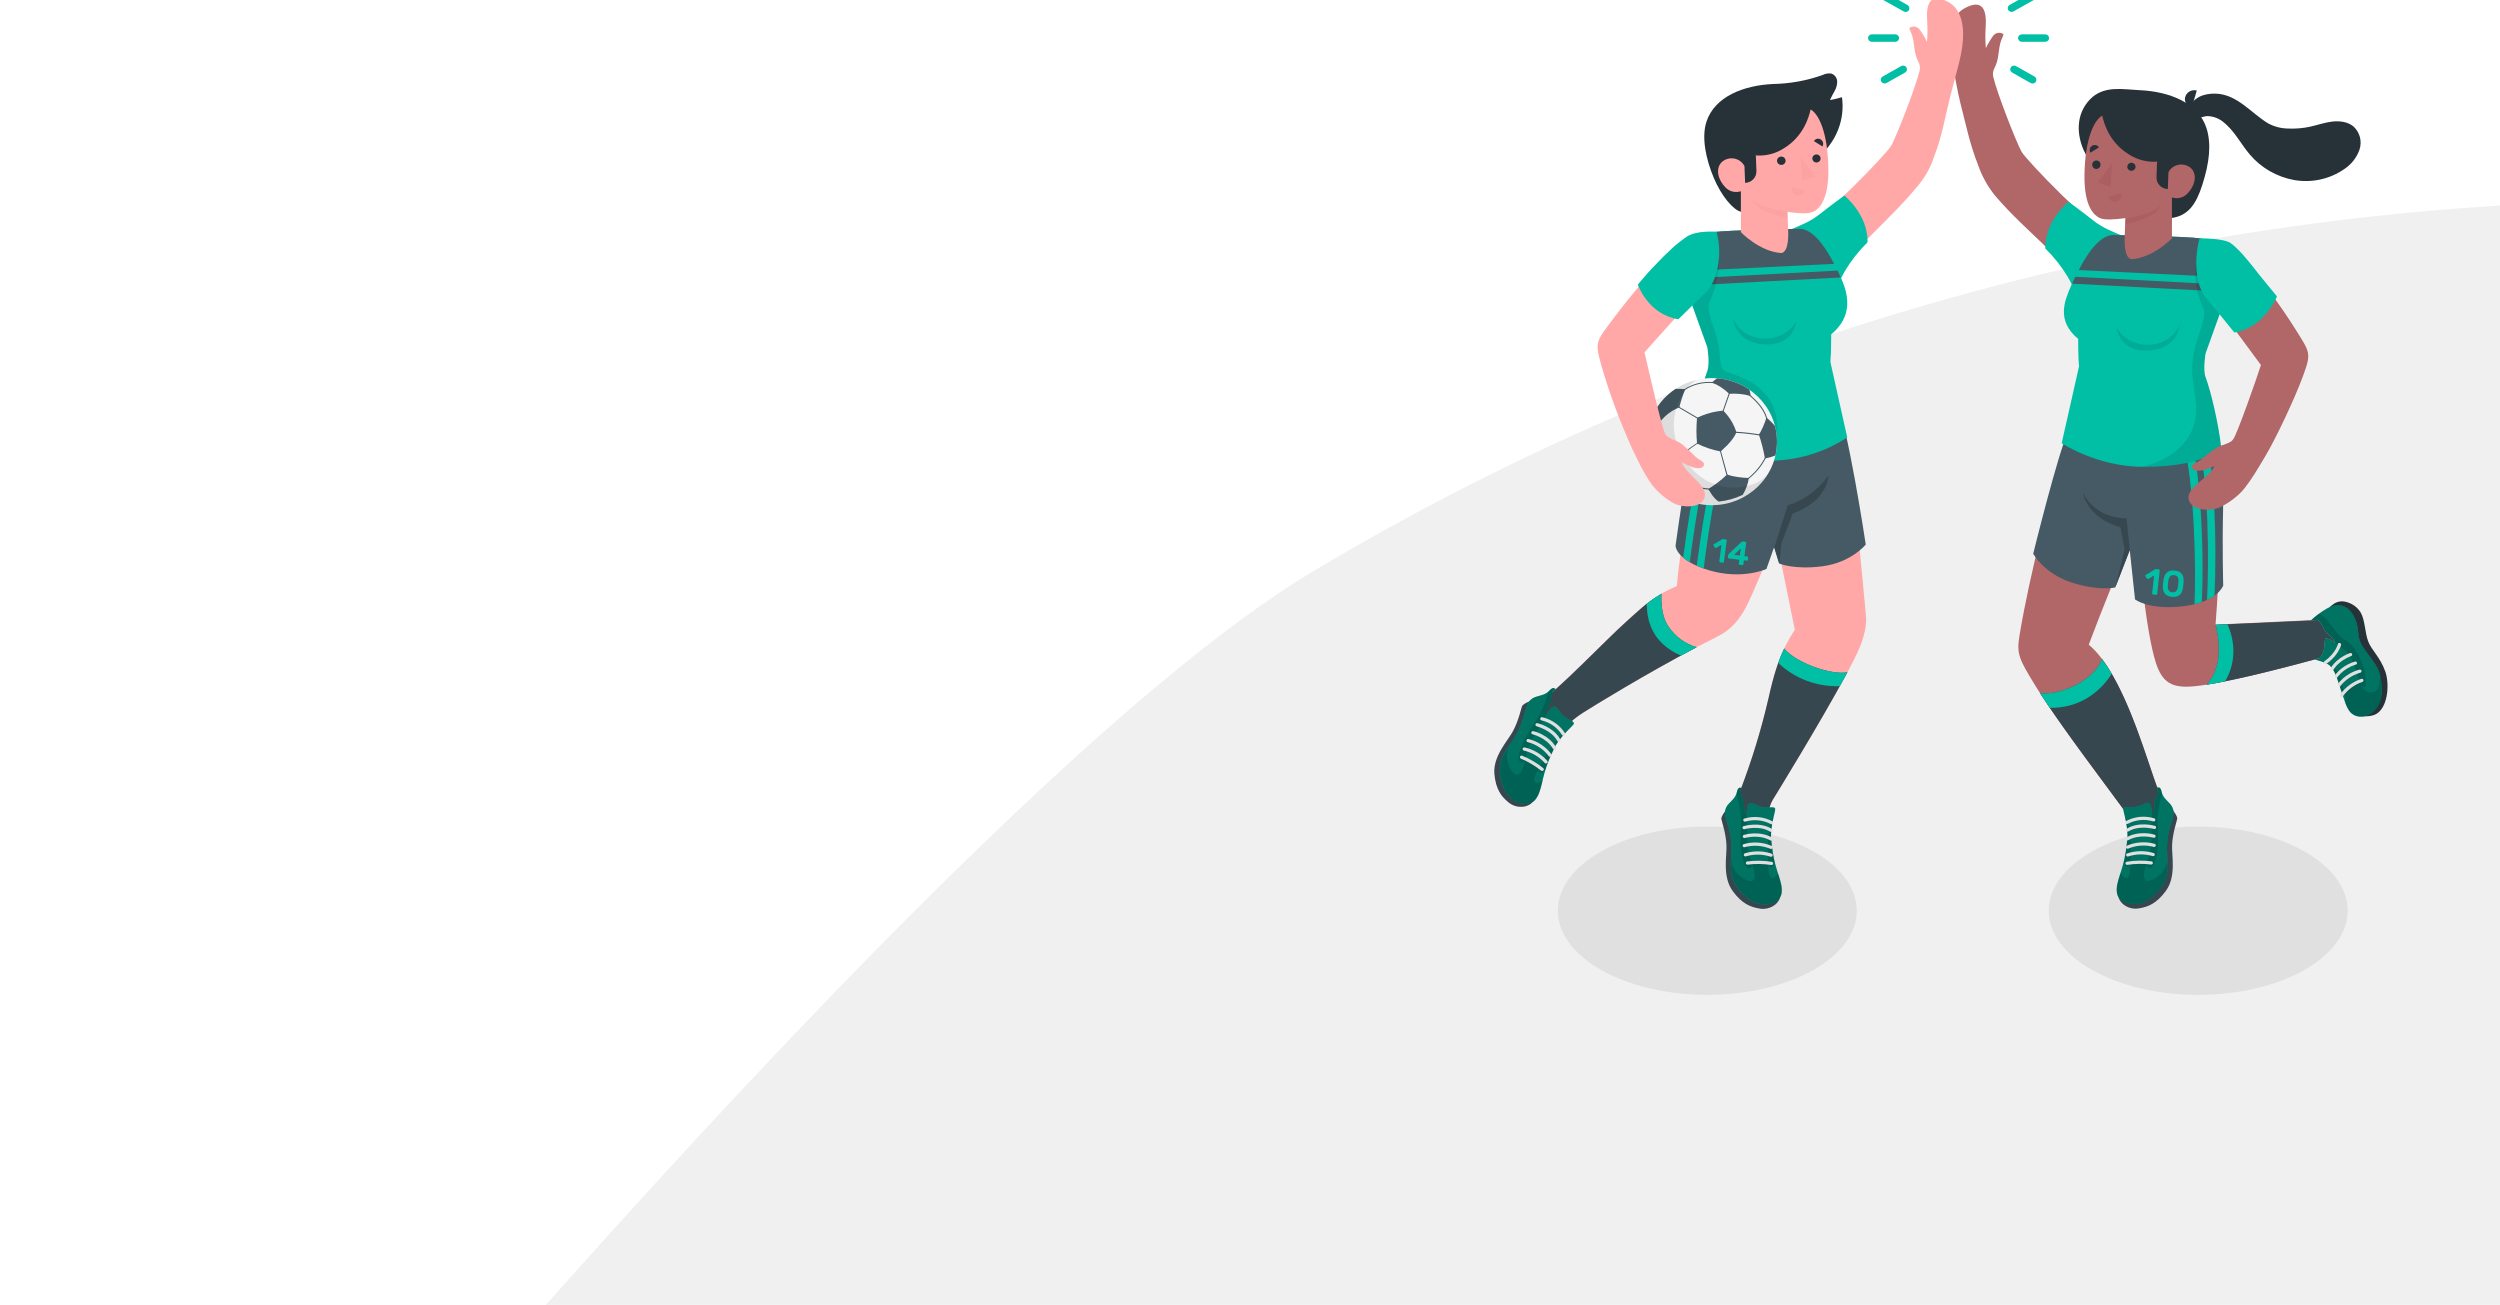 <svg width="1184" height="618" viewBox="0 0 1184 618" fill="none" xmlns="http://www.w3.org/2000/svg">
<g clip-path="url(#clip0)">
<path d="M219.115 823.789C210.919 823.789 88.372 832.367 82.576 823.789C82.576 835.919 76.78 815.211 82.576 823.789L82.576 810.39C82.576 799.163 77.526 832.168 82.576 823.789C82.576 823.789 447.825 374.685 621.855 270.59C799.599 164.273 1003.5 103.905 1211.51 96.016C1219.83 95.684 1227.9 100.377 1233.87 108.985C1239.84 117.593 1243.21 129.407 1243.21 141.741V778.034C1243.21 803.294 1229.37 823.774 1212.3 823.774L219.115 823.789Z" fill="#F0F0F0"/>
<path opacity="0.7" d="M920.5 510.774C1073.23 510.774 1197.03 441.065 1197.03 355.073C1197.03 269.082 1073.23 199.372 920.5 199.372C767.775 199.372 643.967 269.082 643.967 355.073C643.967 441.065 767.775 510.774 920.5 510.774Z" fill="#F0F0F0"/>
<path d="M1041.08 471.162C1080.18 471.162 1111.87 453.316 1111.87 431.301C1111.87 409.287 1080.18 391.441 1041.08 391.441C1001.98 391.441 970.279 409.287 970.279 431.301C970.279 453.316 1001.98 471.162 1041.08 471.162Z" fill="#E0E0E0"/>
<path d="M808.575 471.162C847.675 471.162 879.372 453.316 879.372 431.301C879.372 409.287 847.675 391.441 808.575 391.441C769.475 391.441 737.778 409.287 737.778 431.301C737.778 453.316 769.475 471.162 808.575 471.162Z" fill="#E0E0E0"/>
<path d="M1106.08 304.475C1106.08 304.475 1103.03 302.115 1101.48 302.434C1100.75 302.575 1101.29 304.51 1100.45 308.168C1100.11 309.486 1099.44 310.701 1098.5 311.708L1097.95 311.862H1097.79L1096.31 312.263C1083.43 315.803 1054.25 323.473 1039.65 324.972C1028.5 326.152 1024.02 323.261 1020.94 313.655C1016.1 298.315 1012.8 260.791 1011.89 249.322C1003.91 267.812 996.294 286.563 989.228 305.325C1005.6 318.871 1016.27 358.743 1022.08 374.248L1023.37 377.517L1024.03 379.145C1024.03 379.145 1027.23 382.851 1022.73 387.559C1018.23 392.267 1012.9 392.373 1010.46 389.742C997.444 371.912 974.696 342.223 963.842 324.57C956.122 311.992 954.961 309.643 956.473 300.746C961.313 271.813 971.138 233.262 980.758 203.597L980.939 203.172L1049.67 207.314C1053.99 239.776 1049.28 295.814 1049.28 295.814L1094.41 293.725L1097.49 293.43C1098.44 293.879 1099.99 296.062 1100.72 297.985C1101.44 299.908 1104.53 301.242 1106.08 304.475Z" fill="#B16668"/>
<path d="M1096.31 312.31L1097.79 311.909H1097.95L1098.5 311.756C1099.44 310.748 1100.11 309.533 1100.45 308.216C1101.29 304.558 1100.75 302.622 1101.48 302.481C1103.03 302.186 1106.08 304.522 1106.08 304.522C1104.53 301.289 1101.49 300.074 1100.77 298.138C1100.04 296.203 1098.49 294.032 1097.54 293.584L1094.46 293.879L1049.28 295.92C1049.28 295.92 1054.89 314.269 1044.92 324.323C1060.44 321.88 1084.84 315.414 1096.31 312.31Z" fill="#37474F"/>
<path d="M1053.81 322.694C1059.86 312.369 1057.84 302.198 1054.92 295.637L1049.28 295.908C1049.28 295.908 1054.89 314.257 1044.92 324.311C1047.65 323.886 1050.65 323.331 1053.81 322.694Z" fill="#00BFA5"/>
<path d="M1023.35 377.564L1022.14 374.296C1017.06 360.82 1008.38 329.196 995.52 312.145C991.297 323.343 974.006 329.609 966.117 328.217C977.636 346.094 998.303 373.116 1010.46 389.789C1012.88 392.42 1018.22 392.326 1022.73 387.606C1027.25 382.886 1024.03 379.193 1024.03 379.193L1023.35 377.564Z" fill="#37474F"/>
<path d="M995.52 312.145C991.297 323.343 974.006 329.609 966.117 328.217C967.545 330.435 969.106 332.783 970.775 335.226C984.957 335.497 994.83 327.509 1000.11 319.095C998.717 316.694 997.185 314.373 995.52 312.145V312.145Z" fill="#00BFA5"/>
<path d="M1029.12 383.83C1029.9 384.774 1031.29 386.733 1031.12 387.83C1030.95 388.928 1028.95 394.485 1028.7 400.232C1028.48 405.33 1030.78 415.029 1025.75 421.932C1021.32 427.986 1017.28 429.413 1013.65 430.086C1012.23 430.431 1010.74 430.439 1009.32 430.111C1007.9 429.783 1006.58 429.127 1005.47 428.198C1005.47 428.198 1002.24 425.378 1003.68 423.207C1005.12 421.035 1029.12 383.83 1029.12 383.83Z" fill="#37474F"/>
<path d="M1029.4 384.29C1029.22 382.872 1028.57 381.548 1027.56 380.514C1026.06 378.933 1024.43 377.576 1023.83 375.405C1023.63 374.638 1023.45 373.198 1022.48 372.939C1022.39 372.939 1021.52 372.939 1021.52 372.939L1022.26 375.074C1021.85 375.959 1021.05 378.024 1020.66 378.933C1019.79 381.293 1020.89 383.759 1019.15 385.824C1019.03 383.205 1018.92 380.172 1017.14 380.207C1015.93 380.207 1013.8 381.8 1011.38 382.143C1008.96 382.485 1007.05 382.013 1006.11 382.355C1005.16 382.697 1005.7 383.865 1006.3 386.579C1007.08 389.62 1007.52 392.734 1007.62 395.866C1007.41 398.368 1007.15 400.952 1006.77 403.418C1005.33 412.929 1001.79 417.814 1002.6 422.935C1003.43 428.245 1012 430.11 1018.17 425.508C1028.67 417.684 1026.51 409.802 1026.33 403.984C1026.11 400.225 1026.46 396.455 1027.38 392.798C1028.35 389.376 1029.4 387.618 1029.4 384.29Z" fill="#00BFA5"/>
<path opacity="0.4" d="M1029.4 384.29C1029.22 382.872 1028.57 381.548 1027.56 380.514C1026.06 378.933 1024.43 377.576 1023.83 375.405C1023.63 374.638 1023.45 373.198 1022.48 372.939C1022.39 372.939 1021.52 372.939 1021.52 372.939L1022.26 375.074C1021.85 375.959 1021.05 378.024 1020.66 378.933C1019.79 381.293 1020.89 383.759 1019.15 385.824C1019.03 383.205 1018.92 380.172 1017.14 380.207C1015.93 380.207 1013.8 381.8 1011.38 382.143C1008.96 382.485 1007.05 382.013 1006.11 382.355C1005.16 382.697 1005.7 383.865 1006.3 386.579C1007.08 389.62 1007.52 392.734 1007.62 395.866C1007.41 398.368 1007.15 400.952 1006.77 403.418C1005.33 412.929 1001.79 417.814 1002.6 422.935C1003.43 428.245 1012 430.11 1018.17 425.508C1028.67 417.684 1026.51 409.802 1026.33 403.984C1026.11 400.225 1026.46 396.455 1027.38 392.798C1028.35 389.376 1029.4 387.618 1029.4 384.29Z" fill="black"/>
<path opacity="0.15" d="M1023.88 375.405C1023.88 375.428 1023.88 375.452 1023.88 375.476V375.605C1023.67 376.916 1023.38 378.213 1023 379.488C1022.66 381.022 1022.44 382.579 1022.21 384.137C1022.06 385.222 1021.97 386.308 1021.92 387.405C1021.87 388.503 1021.83 389.388 1021.84 390.379C1021.91 395.099 1022.61 398.863 1021.41 404.917C1020.22 410.97 1018.46 411.548 1017.22 410.817C1015.97 410.085 1017.12 408.516 1018.3 403.194C1019.51 397.624 1018.52 391.535 1019.14 385.812C1019.57 385.328 1019.87 384.749 1020.01 384.125V384.125C1020.43 382.461 1020.01 380.656 1020.65 378.957C1021 378.048 1021.86 375.983 1022.25 375.098L1021.51 372.962H1021.79H1022.13H1022.29H1022.47C1023.07 373.116 1023.36 373.741 1023.56 374.378C1023.73 374.732 1023.8 375.122 1023.88 375.405Z" fill="black"/>
<path opacity="0.15" d="M1020.45 416.103C1017.22 417.932 1015.27 417.519 1015.34 414.404C1015.51 412.202 1016.17 410.063 1017.28 408.138L1008.81 408.48C1008.81 408.48 1009.35 414.156 1007.66 415.56C1006.62 416.398 1005.15 415.088 1004.3 413.413C1003.09 417.153 1002.13 420.032 1002.6 422.982C1003.43 428.292 1012 430.157 1018.17 425.555C1026.97 418.994 1026.87 412.41 1026.51 407.029C1026.67 410.238 1023.68 414.274 1020.45 416.103Z" fill="black"/>
<path opacity="0.15" d="M1006.41 386.78C1007.11 389.756 1007.51 392.791 1007.62 395.842C1007.41 398.344 1007.15 400.928 1006.77 403.394C1006.52 405.023 1006.22 406.51 1005.88 407.89C1005.94 408.655 1006.21 409.391 1006.65 410.026C1007.73 410.946 1008.2 410.852 1008.81 408.457C1009.47 405.766 1009.5 390.993 1006.39 386.78H1006.41Z" fill="black"/>
<path d="M1006.7 409.2C1006.78 409.346 1006.9 409.464 1007.05 409.537C1007.2 409.609 1007.37 409.632 1007.54 409.601C1011.23 409.023 1014.99 408.968 1018.7 409.436C1018.8 409.452 1018.91 409.449 1019.01 409.426C1019.11 409.404 1019.2 409.362 1019.28 409.304C1019.37 409.246 1019.44 409.173 1019.49 409.088C1019.55 409.003 1019.58 408.909 1019.6 408.811C1019.62 408.712 1019.61 408.612 1019.59 408.514C1019.57 408.417 1019.52 408.326 1019.46 408.244C1019.4 408.163 1019.33 408.095 1019.24 408.042C1019.16 407.989 1019.06 407.954 1018.96 407.937C1015.07 407.435 1011.13 407.49 1007.26 408.103C1007.05 408.14 1006.87 408.254 1006.76 408.419C1006.64 408.585 1006.59 408.789 1006.63 408.988C1006.64 409.062 1006.66 409.135 1006.7 409.2Z" fill="#E0E0E0"/>
<path d="M1007 405.247C1007.08 405.415 1007.23 405.546 1007.41 405.614C1007.58 405.682 1007.78 405.682 1007.96 405.613C1011.68 404.392 1015.7 404.33 1019.47 405.436C1019.66 405.504 1019.88 405.494 1020.07 405.408C1020.25 405.322 1020.4 405.166 1020.47 404.976C1020.54 404.785 1020.52 404.576 1020.43 404.395C1020.34 404.214 1020.18 404.075 1019.99 404.008C1015.89 402.757 1011.49 402.819 1007.43 404.185C1007.23 404.254 1007.07 404.396 1006.98 404.58C1006.89 404.763 1006.88 404.973 1006.95 405.164C1006.97 405.194 1006.98 405.222 1007 405.247V405.247Z" fill="#E0E0E0"/>
<path d="M1006.94 401.554C1007.03 401.731 1007.19 401.866 1007.38 401.93C1007.58 401.994 1007.79 401.982 1007.97 401.896C1011.76 400.3 1015.99 400.016 1019.96 401.093C1020.16 401.153 1020.38 401.135 1020.56 401.042C1020.75 400.95 1020.89 400.79 1020.95 400.598C1021.02 400.405 1021 400.197 1020.9 400.018C1020.81 399.839 1020.64 399.704 1020.45 399.642C1016.09 398.431 1011.44 398.739 1007.29 400.515C1007.11 400.604 1006.97 400.76 1006.9 400.95C1006.83 401.14 1006.84 401.348 1006.93 401.53L1006.94 401.554Z" fill="#E0E0E0"/>
<path d="M1006.88 397.636C1006.93 397.723 1007 397.8 1007.08 397.862C1007.16 397.923 1007.25 397.969 1007.35 397.995C1007.45 398.021 1007.56 398.028 1007.66 398.015C1007.76 398.002 1007.86 397.97 1007.95 397.919C1013.39 394.851 1019.83 396.739 1019.89 396.739C1020.09 396.796 1020.3 396.775 1020.48 396.683C1020.66 396.591 1020.8 396.433 1020.87 396.244C1020.9 396.148 1020.91 396.048 1020.91 395.948C1020.9 395.848 1020.87 395.751 1020.82 395.662C1020.77 395.573 1020.71 395.494 1020.63 395.43C1020.55 395.366 1020.46 395.317 1020.36 395.288C1020.07 395.193 1013.22 393.152 1007.17 396.55C1007.08 396.599 1006.99 396.667 1006.92 396.75C1006.86 396.832 1006.81 396.928 1006.78 397.03C1006.75 397.133 1006.75 397.239 1006.76 397.344C1006.78 397.448 1006.82 397.548 1006.88 397.636Z" fill="#E0E0E0"/>
<path d="M1006.93 393.494V393.553C1007.04 393.723 1007.22 393.842 1007.42 393.886C1007.62 393.931 1007.83 393.896 1008.01 393.789C1013.2 390.58 1020.11 392.609 1020.17 392.609C1020.36 392.653 1020.57 392.624 1020.74 392.527C1020.91 392.43 1021.04 392.273 1021.1 392.087C1021.16 391.901 1021.14 391.701 1021.05 391.526C1020.97 391.351 1020.81 391.216 1020.63 391.146C1020.31 391.052 1012.97 388.916 1007.18 392.503C1007.02 392.605 1006.9 392.765 1006.86 392.949C1006.81 393.134 1006.83 393.329 1006.93 393.494V393.494Z" fill="#E0E0E0"/>
<path d="M1006.65 389.919C1006.76 390.088 1006.94 390.208 1007.14 390.252C1007.34 390.296 1007.55 390.261 1007.73 390.155C1009.55 389.197 1011.54 388.6 1013.6 388.397C1015.65 388.194 1017.73 388.391 1019.71 388.975C1019.8 389.011 1019.91 389.029 1020.01 389.027C1020.11 389.025 1020.21 389.004 1020.3 388.964C1020.4 388.924 1020.48 388.866 1020.55 388.794C1020.63 388.722 1020.68 388.637 1020.72 388.544C1020.76 388.451 1020.77 388.352 1020.77 388.252C1020.77 388.152 1020.75 388.054 1020.71 387.962C1020.67 387.871 1020.61 387.788 1020.53 387.719C1020.46 387.65 1020.37 387.595 1020.28 387.559C1018.07 386.887 1015.75 386.655 1013.46 386.876C1011.16 387.097 1008.93 387.766 1006.91 388.845C1006.81 388.896 1006.73 388.965 1006.67 389.048C1006.6 389.131 1006.56 389.226 1006.53 389.327C1006.51 389.428 1006.51 389.533 1006.53 389.635C1006.55 389.737 1006.59 389.834 1006.65 389.919V389.919Z" fill="#E0E0E0"/>
<path d="M1117.23 338.778C1119 339.497 1123.6 339.556 1126.03 337.739C1131.1 333.975 1131.66 323.579 1129.66 317.998C1127.24 311.201 1123.16 307.909 1121.6 303.838C1120.04 299.767 1120.08 293.796 1118.12 290.256C1117.33 288.9 1116.25 287.725 1114.95 286.811C1113.65 285.897 1112.17 285.265 1110.6 284.958C1109.6 284.741 1108.56 284.751 1107.56 284.986C1106.56 285.221 1105.62 285.675 1104.83 286.315L1103.29 287.495L1117.23 338.778Z" fill="#263238"/>
<path d="M1127.16 319.791C1125.41 312.169 1117.2 307.437 1116.88 299.897C1116.57 292.356 1111.49 282.716 1101.96 288.25C1099.25 289.828 1096.72 291.696 1094.43 293.82L1097.5 293.525C1098.45 293.973 1100 296.156 1100.73 298.079C1101.46 300.003 1104.49 301.23 1106.04 304.463C1106.04 304.463 1102.99 302.103 1101.44 302.422C1100.72 302.563 1101.25 304.499 1100.41 308.157C1100.07 309.474 1099.4 310.689 1098.47 311.697L1097.92 311.838H1097.77L1096.29 312.239C1097.56 312.888 1101.04 313.419 1103.28 315.048C1104.16 315.951 1104.91 316.972 1105.5 318.08C1106.39 319.906 1107.12 321.805 1107.67 323.756C1108.61 326.659 1109.56 329.562 1110.6 332.429C1111.07 333.911 1111.74 335.324 1112.6 336.63C1115.29 340.371 1120.55 340.099 1123.78 337.137C1125.39 335.75 1126.58 333.958 1127.22 331.957C1128.62 327.922 1128 323.449 1127.16 319.791Z" fill="#00BFA5"/>
<path opacity="0.4" d="M1127.16 319.791C1125.41 312.169 1117.2 307.437 1116.88 299.897C1116.57 292.356 1111.49 282.716 1101.96 288.25C1099.25 289.828 1096.72 291.696 1094.43 293.82L1097.5 293.525C1098.45 293.973 1100 296.156 1100.73 298.079C1101.46 300.003 1104.49 301.23 1106.04 304.463C1106.04 304.463 1102.99 302.103 1101.44 302.422C1100.72 302.563 1101.25 304.499 1100.41 308.157C1100.07 309.474 1099.4 310.689 1098.47 311.697L1097.92 311.838H1097.77L1096.29 312.239C1097.56 312.888 1101.04 313.419 1103.28 315.048C1104.16 315.951 1104.91 316.972 1105.5 318.08C1106.39 319.906 1107.12 321.805 1107.67 323.756C1108.61 326.659 1109.56 329.562 1110.6 332.429C1111.07 333.911 1111.74 335.324 1112.6 336.63C1115.29 340.371 1120.55 340.099 1123.78 337.137C1125.39 335.75 1126.58 333.958 1127.22 331.957C1128.62 327.922 1128 323.449 1127.16 319.791Z" fill="black"/>
<path opacity="0.15" d="M1109.49 324.83C1109.15 323.167 1108.68 321.534 1108.07 319.945C1107.46 318.349 1106.45 316.923 1105.15 315.791C1103.78 314.75 1102.19 314.027 1100.5 313.679C1101.5 314.02 1102.45 314.506 1103.31 315.119V315.119C1104.19 316.022 1104.93 317.043 1105.52 318.151C1106.42 319.977 1107.15 321.876 1107.7 323.827C1108.27 325.562 1108.84 327.296 1109.43 329.031C1109.61 328.864 1109.75 328.668 1109.86 328.453C1110.08 327.781 1110.08 327.06 1109.86 326.388L1109.49 324.83Z" fill="black"/>
<path opacity="0.15" d="M1126.96 323.19C1126.9 324.688 1126.28 326.113 1125.21 327.19C1124.5 327.685 1123.66 327.952 1122.79 327.952C1121.92 327.952 1121.07 327.685 1120.37 327.19C1119.3 326.511 1118.43 325.566 1117.86 324.452C1117.48 323.532 1117.39 322.482 1116.47 322.918C1114.09 324.07 1111.99 325.703 1110.31 327.709C1110.21 327.808 1110.14 327.929 1110.09 328.063C1110.05 328.328 1110.12 328.598 1110.28 328.818C1110.8 329.926 1110.92 331.175 1110.62 332.358V332.5C1111.08 333.981 1111.76 335.394 1112.61 336.701C1115.3 340.441 1120.56 340.17 1123.79 337.208C1125.4 335.821 1126.59 334.029 1127.23 332.028C1128.26 328.127 1128.26 324.035 1127.23 320.134C1127.19 321.172 1127.11 322.187 1126.96 323.19Z" fill="black"/>
<path opacity="0.15" d="M1115.31 307.472C1114.38 306.135 1113.24 304.942 1111.95 303.932C1111.32 303.448 1110.62 303.177 1109.99 302.752C1109.29 302.266 1108.64 301.716 1108.05 301.112C1105.63 298.752 1103.94 295.885 1101.83 293.3C1101.15 292.44 1100.3 291.725 1099.33 291.2C1098.94 291.006 1098.54 290.859 1098.12 290.763C1096.78 291.755 1095.53 292.805 1094.41 293.82L1097.49 293.525C1098.44 293.973 1099.99 296.156 1100.72 298.079C1101.44 300.003 1104.35 301.195 1105.97 304.333C1107.52 305.62 1109.18 306.788 1110.6 308.121C1111.79 309.153 1112.76 310.394 1113.47 311.779C1115.23 315.328 1116.53 319.073 1117.35 322.93C1117.44 323.683 1117.74 324.398 1118.21 324.995C1118.34 325.132 1118.5 325.242 1118.67 325.317C1118.85 325.392 1119.03 325.43 1119.22 325.43C1119.41 325.43 1119.6 325.392 1119.78 325.317C1119.95 325.242 1120.11 325.132 1120.23 324.995C1120.39 324.736 1120.47 324.444 1120.48 324.146C1120.65 320.819 1120.06 317.498 1118.75 314.422C1117.91 311.973 1116.75 309.637 1115.31 307.472V307.472Z" fill="black"/>
<path d="M1108.62 329.987C1108.79 330.067 1108.99 330.085 1109.17 330.038C1109.35 329.99 1109.51 329.88 1109.62 329.727C1111.88 326.594 1115.09 324.226 1118.79 322.954C1118.99 322.894 1119.16 322.76 1119.26 322.581C1119.35 322.402 1119.38 322.192 1119.32 321.998C1119.29 321.903 1119.24 321.814 1119.17 321.736C1119.11 321.659 1119.03 321.595 1118.94 321.548C1118.85 321.501 1118.75 321.471 1118.65 321.462C1118.55 321.452 1118.44 321.462 1118.35 321.491C1114.28 322.852 1110.77 325.439 1108.32 328.877C1108.2 329.047 1108.16 329.253 1108.2 329.451C1108.25 329.65 1108.36 329.825 1108.53 329.939L1108.62 329.987Z" fill="#E0E0E0"/>
<path d="M1107.59 325.031C1107.66 325.085 1107.74 325.129 1107.82 325.16C1108.15 325.278 1108.32 325.16 1108.49 324.865C1108.88 324.312 1109.32 323.792 1109.8 323.308C1110.69 322.421 1111.66 321.629 1112.72 320.948C1114.15 320.018 1115.69 319.28 1117.32 318.753L1117.83 318.6C1118.03 318.549 1118.2 318.425 1118.3 318.253C1118.41 318.081 1118.44 317.875 1118.4 317.679C1118.37 317.582 1118.33 317.49 1118.26 317.409C1118.2 317.328 1118.12 317.26 1118.04 317.209C1117.95 317.157 1117.85 317.123 1117.75 317.109C1117.64 317.094 1117.54 317.1 1117.44 317.125C1116.32 317.406 1115.24 317.802 1114.21 318.305C1111.96 319.357 1109.95 320.828 1108.28 322.635C1107.83 323.119 1107.19 323.733 1107.3 324.441C1107.32 324.666 1107.42 324.876 1107.59 325.031V325.031Z" fill="#E0E0E0"/>
<path d="M1106.15 321.066C1106.65 321.443 1107.06 320.665 1107.36 320.322C1107.75 319.799 1108.18 319.305 1108.65 318.847C1109.52 318.02 1110.47 317.284 1111.5 316.653C1112.78 315.858 1114.16 315.224 1115.6 314.765H1115.78C1115.96 314.697 1116.11 314.567 1116.2 314.398C1116.29 314.23 1116.31 314.035 1116.26 313.852C1116.21 313.669 1116.1 313.51 1115.93 313.406C1115.77 313.302 1115.57 313.261 1115.38 313.29C1114.27 313.6 1113.19 314.028 1112.16 314.564C1109.98 315.631 1108.05 317.13 1106.49 318.965C1106.29 319.146 1106.13 319.365 1106.01 319.608C1105.9 319.852 1105.84 320.115 1105.84 320.381C1105.85 320.612 1105.93 320.833 1106.09 321.007C1106.11 321.028 1106.13 321.048 1106.15 321.066V321.066Z" fill="#E0E0E0"/>
<path d="M1104.42 317.337C1104.52 317.4 1104.63 317.441 1104.75 317.455C1105.09 317.455 1105.19 317.113 1105.35 316.877C1105.52 316.608 1105.7 316.348 1105.9 316.098C1106.26 315.605 1106.67 315.14 1107.11 314.706C1107.93 313.915 1108.82 313.204 1109.78 312.582C1110.92 311.835 1112.13 311.214 1113.41 310.729H1113.47C1113.57 310.697 1113.66 310.647 1113.74 310.581C1113.81 310.515 1113.88 310.434 1113.92 310.344C1113.97 310.254 1113.99 310.156 1114 310.056C1114 309.956 1113.99 309.856 1113.95 309.761C1113.89 309.571 1113.74 309.415 1113.56 309.327C1113.37 309.239 1113.16 309.225 1112.96 309.289C1111.84 309.694 1110.76 310.203 1109.74 310.812C1107.63 311.999 1105.8 313.608 1104.37 315.532C1104.13 315.808 1103.95 316.135 1103.86 316.487C1103.83 316.648 1103.86 316.815 1103.94 316.959C1104.01 317.063 1104.1 317.155 1104.2 317.231L1104.42 317.337Z" fill="#E0E0E0"/>
<path d="M1107.97 304.522C1107.85 304.499 1107.74 304.499 1107.63 304.522C1107.29 304.581 1107.28 304.971 1107.19 305.23C1107.11 305.49 1106.97 305.82 1106.85 306.115C1106.61 306.679 1106.32 307.227 1106.01 307.755C1105.42 308.724 1104.73 309.63 1103.95 310.458C1103.04 311.458 1102.02 312.353 1100.9 313.124V313.124C1100.81 313.179 1100.74 313.25 1100.68 313.333C1100.63 313.415 1100.59 313.508 1100.57 313.606C1100.55 313.703 1100.55 313.803 1100.57 313.901C1100.59 313.999 1100.62 314.092 1100.68 314.175C1100.74 314.258 1100.81 314.329 1100.89 314.384C1100.98 314.44 1101.07 314.479 1101.17 314.498C1101.27 314.518 1101.38 314.518 1101.48 314.499C1101.58 314.48 1101.67 314.442 1101.76 314.387C1102.74 313.731 1103.65 312.98 1104.48 312.145C1106.23 310.478 1107.6 308.467 1108.5 306.245C1108.66 305.919 1108.75 305.559 1108.75 305.195C1108.74 305.032 1108.67 304.879 1108.56 304.758C1108.47 304.667 1108.35 304.599 1108.23 304.558L1107.97 304.522Z" fill="#E0E0E0"/>
<path d="M1048.15 200.257C1050.99 210.11 1053.31 221.745 1052.86 240.92C1052.41 260.095 1052.92 277.3 1052.92 277.3C1052.92 277.3 1050.36 285.158 1033.97 287.105C1017.59 289.052 1011.15 283.884 1011.15 283.884L1008.65 260.52L1001.78 278.22C1001.78 278.22 994.141 280.084 981.085 275.86C968.029 271.636 962.935 262.243 962.935 262.243C962.935 262.243 974.526 215.043 979.56 204.104L1048.15 200.257Z" fill="#455A64"/>
<path d="M1008.65 260.52L1007.14 245.499C1007.14 245.499 992.616 246.089 986.469 233.215C986.469 233.215 987.752 245.015 1004.26 249.735L1006.24 260.213L1001.78 278.22L1008.65 260.52Z" fill="#37474F"/>
<path d="M1042.77 285.158C1044.14 258.88 1041.66 219.432 1037.29 206.594L1034.13 209.78C1039.08 228.389 1040.18 268.084 1039.31 286.173C1040.48 285.895 1041.64 285.556 1042.77 285.158V285.158Z" fill="#00BFA5"/>
<path d="M1041.08 209.013C1046 227.48 1046.22 265.877 1045.24 284.144C1046.48 283.578 1047.66 282.898 1048.76 282.114C1050.09 255.883 1048.53 218.394 1044.25 205.839L1041.08 209.013Z" fill="#00BFA5"/>
<path d="M936.787 78.045C938.595 83.325 941.321 88.262 944.845 92.641C960.841 111.309 977.043 121.127 985.295 137.717C994.77 136.537 1007.08 120.537 999.465 111.368C991.176 108.489 960.285 76.546 957.417 71.897C954.803 67.047 946.031 44.757 943.974 36.332C943.664 34.919 943.888 33.444 944.603 32.178C946.612 28.473 946.358 24.508 947.265 20.768C947.979 17.841 949.262 16.484 948.669 16.048C947.919 15.591 947.02 15.428 946.152 15.59C945.284 15.752 944.51 16.227 943.986 16.921C942.639 18.777 941.472 20.753 940.501 22.821C940.222 19.441 940.198 16.045 940.429 12.661C940.937 4.861 939.098 -0.933 930.24 4.023C924.687 7.127 921.577 15.104 924.541 29.358C925.4 33.453 926.961 43.022 928.462 48.911C931.257 59.79 932.89 68.18 936.787 78.045Z" fill="#B16668"/>
<path d="M1004.44 111.392C1000.69 109.657 996.185 108.253 991.237 104.312C986.07 100.205 979.657 95.556 979.657 95.556C979.657 95.556 968.392 104.489 968.658 117.681C972.809 121.75 976.412 126.318 979.379 131.275C981.616 135.106 983.371 139.187 984.606 143.429C984.606 143.429 997.057 145.789 999.332 132.714C1000.53 125.501 1002.24 118.376 1004.44 111.392V111.392Z" fill="#00BFA5"/>
<path d="M984.63 173.483C984.17 169.625 984.291 162.462 984.206 160.503C973.764 151.807 977.721 142.485 981.024 134.968C987.643 119.958 994.334 111.297 1000.92 111.25L1019.07 111.769C1028.44 111.934 1039.27 112.442 1041.68 112.843C1047.82 113.87 1050.67 119.923 1051.36 126.212C1052.08 133.08 1053.72 133.611 1052.57 145.092C1052.57 145.092 1048.35 156.892 1044.57 167.347C1044.57 167.347 1043.21 175.053 1044.57 178.64C1047.09 185.283 1050.71 200.694 1051.97 211.892C1051.97 211.892 1045.3 221.108 1015.13 221.096C993.197 221.096 976.414 209.898 976.414 209.898L984.63 173.483Z" fill="#00BFA5"/>
<path d="M1048.42 134.555C1048.42 135.558 1048.34 136.632 1048.25 137.871L981.351 134.331C981.859 133.151 982.355 132.124 982.863 131.086L1048.42 134.555Z" fill="#455A64"/>
<path d="M1000.95 111.285L1019.1 111.805C1028.48 111.97 1039.31 112.477 1041.72 112.878C1047.85 113.905 1047.37 119.333 1048.01 125.599C1048.33 127.38 1048.49 129.184 1048.51 130.991L984.509 127.9C989.954 117.303 995.52 111.333 1000.95 111.285Z" fill="#455A64"/>
<path opacity="0.1" d="M1038.34 178.321C1038.25 177.224 1038.18 176.115 1038.18 175.017C1038.24 171.346 1038.74 167.694 1039.67 164.138C1041.39 157.4 1045.03 149.978 1043.57 146.225C1042.1 142.473 1038.48 136.124 1040.16 123.876L1050.03 120.607C1050.7 122.428 1051.12 124.323 1051.3 126.248C1052.01 133.115 1053.66 133.646 1052.51 145.128C1052.51 145.128 1048.29 156.928 1044.51 167.383C1044.51 167.383 1043.15 175.088 1044.51 178.675C1047.03 185.319 1050.65 200.729 1051.91 211.928C1051.91 211.928 1045.24 221.143 1015.07 221.132H1014.18C1026.28 218.512 1038.04 210.512 1039.82 197.72C1040.76 191.278 1038.9 184.811 1038.34 178.321Z" fill="black"/>
<path opacity="0.1" d="M1032.17 154.143C1030.86 156.892 1028.77 159.215 1026.14 160.833C1023.52 162.451 1020.47 163.295 1017.36 163.264C1014.37 163.329 1011.41 162.623 1008.78 161.216C1006.16 159.809 1003.96 157.752 1002.42 155.252C1002.42 155.252 1003.53 166.781 1017.53 166.037C1031.53 165.294 1032.17 154.143 1032.17 154.143Z" fill="black"/>
<path d="M984.727 63.897C984.434 61.886 984.414 59.847 984.666 57.831C985.221 53.219 987.5 48.967 991.067 45.89C997.504 40.592 1005.66 42.35 1013.33 42.704C1027.22 43.317 1041.08 48.604 1044.97 60.616C1047.39 68.133 1046.39 77.136 1043.01 87.579C1040.1 96.677 1036.37 102.07 1028.66 103.214L1014.43 100.854C1008.06 101.975 1001.92 99.509 997.214 95.379C995.949 94.263 994.772 93.056 993.693 91.768C992.679 90.485 991.961 89.004 991.588 87.426C990.432 83.801 989.534 80.103 988.901 76.357C988.461 74.58 987.786 72.867 986.893 71.26C985.826 68.914 985.098 66.437 984.727 63.897V63.897Z" fill="#263238"/>
<path d="M995.617 54.775C992.059 56.663 987.449 65.041 987.207 82.954C987.014 98.14 991.914 102.058 994.407 103.226C996.899 104.394 1001.8 103.91 1006.58 103.309L1006.24 112.406C1006.24 112.406 1005.61 122.13 1009.43 122.767C1019.85 122.13 1028.64 112.867 1028.64 112.867V93.491C1029.89 93.914 1031.24 93.975 1032.53 93.665C1033.82 93.355 1034.99 92.688 1035.9 91.745C1039.53 88.063 1040.74 82.965 1037.86 79.838C1037.09 79.098 1036.16 78.544 1035.14 78.223C1034.11 77.902 1033.02 77.822 1031.96 77.99C1030.9 78.158 1029.89 78.57 1029.02 79.19C1028.16 79.811 1027.45 80.624 1026.97 81.561C1026.97 81.561 1024.17 81.691 1021.57 76.546C1016.89 76.885 1012.23 75.698 1008.32 73.171C998.557 67.189 996.367 57.843 995.617 54.775Z" fill="#B16668"/>
<path d="M1007.47 78.894C1007.46 79.269 1007.55 79.64 1007.75 79.961C1007.95 80.283 1008.24 80.541 1008.58 80.704C1008.93 80.866 1009.32 80.926 1009.7 80.876C1010.08 80.825 1010.43 80.667 1010.72 80.42C1011.01 80.173 1011.22 79.849 1011.32 79.488C1011.42 79.127 1011.42 78.744 1011.3 78.388C1011.18 78.032 1010.95 77.718 1010.65 77.485C1010.35 77.252 1009.99 77.11 1009.6 77.077C1009.34 77.058 1009.08 77.09 1008.83 77.171C1008.58 77.252 1008.35 77.381 1008.15 77.551C1007.95 77.72 1007.79 77.926 1007.67 78.156C1007.56 78.387 1007.49 78.638 1007.47 78.894V78.894Z" fill="#263238"/>
<g style="mix-blend-mode:multiply" opacity="0.5">
<g style="mix-blend-mode:multiply" opacity="0.5">
<path d="M1004.58 91.497L998.412 93.184C998.508 93.587 998.686 93.966 998.935 94.301C999.185 94.635 999.501 94.916 999.864 95.129C1000.23 95.342 1000.63 95.481 1001.05 95.538C1001.47 95.595 1001.9 95.569 1002.31 95.462C1003.14 95.215 1003.84 94.664 1004.26 93.925C1004.69 93.186 1004.8 92.316 1004.58 91.497Z" fill="#9A4A4D"/>
</g>
</g>
<path d="M990.014 72.334L994.068 69.797C993.911 69.532 993.701 69.301 993.451 69.118C993.2 68.936 992.914 68.804 992.609 68.733C992.305 68.661 991.989 68.65 991.68 68.701C991.371 68.752 991.076 68.864 990.813 69.03C990.271 69.376 989.887 69.912 989.738 70.526C989.59 71.141 989.688 71.788 990.014 72.334Z" fill="#263238"/>
<path d="M1010.45 72.286L1014.88 74.08C1015.02 73.802 1015.09 73.501 1015.1 73.193C1015.12 72.886 1015.06 72.579 1014.95 72.293C1014.84 72.005 1014.67 71.744 1014.45 71.524C1014.23 71.304 1013.96 71.129 1013.67 71.012C1013.07 70.786 1012.4 70.792 1011.8 71.029C1011.2 71.266 1010.72 71.715 1010.45 72.286V72.286Z" fill="#263238"/>
<path d="M990.898 77.891C990.844 78.403 990.999 78.914 991.33 79.314C991.661 79.715 992.141 79.971 992.664 80.027C993.193 80.056 993.712 79.883 994.11 79.543C994.508 79.203 994.754 78.725 994.794 78.21C994.836 77.95 994.823 77.685 994.755 77.431C994.687 77.176 994.567 76.938 994.4 76.731C994.234 76.525 994.026 76.353 993.789 76.229C993.551 76.104 993.29 76.028 993.022 76.006C992.753 75.984 992.483 76.017 992.228 76.101C991.972 76.186 991.738 76.321 991.539 76.498C991.339 76.674 991.179 76.889 991.069 77.129C990.959 77.369 990.901 77.629 990.898 77.891V77.891Z" fill="#263238"/>
<g style="mix-blend-mode:multiply" opacity="0.5">
<g style="mix-blend-mode:multiply" opacity="0.5">
<path d="M1000.32 77.124L999.586 88.594L993.463 86.505L1000.32 77.124Z" fill="#9A4A4D"/>
</g>
</g>
<g style="mix-blend-mode:multiply" opacity="0.5">
<g style="mix-blend-mode:multiply" opacity="0.5">
<path d="M1006.58 103.309C1011.6 102.837 1021.99 100.323 1023.75 96.406C1023.03 98.394 1021.7 100.119 1019.95 101.35C1016.78 103.804 1006.47 106.341 1006.47 106.341L1006.58 103.309Z" fill="#9A4A4D"/>
</g>
</g>
<path d="M1026.98 81.561L1026.68 89.55C1025.2 89.495 1023.81 88.871 1022.8 87.816C1021.8 86.761 1021.26 85.36 1021.32 83.921L1021.58 76.546L1026.98 81.561Z" fill="#263238"/>
<path d="M1043.61 222.654C1041.97 223.02 1038.69 223.35 1038.21 221.379C1037.72 219.409 1040.45 219.279 1042.47 217.603C1044.64 215.702 1046.94 213.929 1049.33 212.293C1052.38 210.346 1056.14 210.335 1057.67 208.01C1059.24 206.122 1068.37 180.528 1070.78 172.87C1062.76 161.99 1054.7 151.205 1048.75 142.933C1048.75 142.933 1040.71 125.634 1042.06 114.07C1047.47 112.89 1055.94 114.401 1064.82 125.304C1072.72 134.773 1079.99 144.725 1086.6 155.099C1094.11 167.135 1094.8 166.899 1090.72 178.05C1086.81 188.752 1077.67 208.116 1072.57 216.518C1068.27 223.669 1066.9 226.135 1063.15 231.067C1059.75 235.539 1052.8 240.189 1049.16 241.003C1043.75 242.183 1036.47 240.731 1036.47 235.504C1036.47 230.277 1046.7 225.899 1048.69 220.766C1047.06 221.553 1045.36 222.185 1043.61 222.654Z" fill="#B16668"/>
<path d="M1041.67 112.878C1041.67 112.878 1053.26 112.737 1056.6 115.238C1061.1 118.542 1066.7 125.953 1069.91 130.036C1073.12 134.118 1078.38 140.349 1078.38 140.349C1078.38 140.349 1072.5 155.181 1058.2 157.482L1044.59 140.738C1041.22 137.245 1038.25 126.094 1041.67 112.878Z" fill="#00BFA5"/>
<path d="M1054.68 59.295C1054.28 58.917 1053.87 58.563 1053.47 58.209C1051.25 56.184 1048.35 55.032 1045.31 54.976C1042.89 55.082 1037.98 57.796 1036.68 54.362C1036.44 53.553 1036.44 52.693 1036.68 51.884C1038.1 46.161 1043.94 44.143 1049.41 44.344C1059.61 44.71 1066.14 53.572 1074.16 58.41C1077.09 60.005 1080.38 60.853 1083.74 60.876C1087.17 61.03 1090.6 60.745 1093.95 60.026C1097.49 59.259 1100.92 58.008 1104.52 57.584C1108.11 57.159 1112.06 57.666 1114.75 60.026C1116.2 61.414 1117.21 63.166 1117.69 65.086C1118.16 67.006 1118.08 69.017 1117.45 70.894C1116.13 74.657 1113.58 77.894 1110.19 80.11C1106.79 82.459 1102.95 84.125 1098.88 85.011C1094.82 85.896 1090.61 85.983 1086.51 85.266C1078.26 83.76 1070.82 79.47 1065.49 73.148C1061.68 68.676 1058.92 63.307 1054.68 59.295Z" fill="#263238"/>
<path d="M1037.98 51.141C1037.42 50.986 1036.9 50.725 1036.45 50.375C1036 50.024 1035.62 49.59 1035.34 49.097C1035.06 48.604 1034.88 48.062 1034.81 47.501C1034.75 46.941 1034.8 46.373 1034.95 45.831C1035.11 45.288 1035.38 44.782 1035.74 44.34C1036.1 43.898 1036.54 43.53 1037.05 43.256C1037.56 42.982 1038.11 42.808 1038.69 42.744C1039.26 42.679 1039.84 42.726 1040.4 42.881L1037.98 51.141Z" fill="#263238"/>
<path d="M1016.09 272.934C1016.05 272.883 1016.03 272.825 1016.02 272.763C1016.01 272.702 1016.01 272.639 1016.03 272.58C1016.06 272.459 1016.14 272.355 1016.25 272.285L1020.4 269.748L1020.71 269.571C1020.82 269.522 1020.93 269.501 1021.05 269.512L1022.42 269.653C1022.55 269.668 1022.66 269.73 1022.74 269.827C1022.82 269.924 1022.86 270.048 1022.85 270.172L1021.64 281.288C1021.63 281.41 1021.56 281.521 1021.46 281.598C1021.36 281.674 1021.24 281.711 1021.11 281.701L1019.68 281.559C1019.56 281.544 1019.44 281.481 1019.36 281.382C1019.32 281.335 1019.29 281.28 1019.27 281.221C1019.26 281.162 1019.25 281.101 1019.26 281.04L1020.18 272.544L1017.47 274.196C1017.36 274.256 1017.24 274.276 1017.12 274.255C1016.99 274.218 1016.88 274.139 1016.8 274.031L1016.09 272.934Z" fill="#00BFA5"/>
<path d="M1034.12 275.412C1034.12 275.624 1034.12 275.872 1034.12 276.131L1034.02 276.946L1033.94 277.748C1033.94 278.019 1033.88 278.255 1033.84 278.468C1033.74 279.094 1033.57 279.708 1033.33 280.297C1033.11 280.823 1032.78 281.297 1032.36 281.689C1031.92 282.078 1031.38 282.361 1030.8 282.515C1030.08 282.701 1029.33 282.745 1028.59 282.645C1027.84 282.584 1027.11 282.388 1026.44 282.067C1025.9 281.784 1025.44 281.379 1025.1 280.887C1024.77 280.419 1024.55 279.888 1024.45 279.329C1024.34 278.706 1024.3 278.072 1024.34 277.441C1024.34 277.005 1024.41 276.509 1024.48 275.954C1024.54 275.4 1024.6 274.904 1024.67 274.468C1024.77 273.836 1024.94 273.218 1025.19 272.627C1025.41 272.094 1025.74 271.611 1026.16 271.211C1026.6 270.811 1027.13 270.516 1027.71 270.349C1028.43 270.153 1029.19 270.105 1029.93 270.208C1030.68 270.27 1031.4 270.466 1032.07 270.786C1032.61 271.065 1033.08 271.471 1033.42 271.966C1033.75 272.433 1033.97 272.965 1034.07 273.524C1034.16 274.149 1034.18 274.783 1034.12 275.412ZM1026.68 277.654C1026.62 278.338 1026.76 279.023 1027.08 279.636C1027.27 279.898 1027.52 280.113 1027.81 280.262C1028.1 280.412 1028.43 280.492 1028.76 280.497C1029.08 280.563 1029.42 280.552 1029.73 280.466C1030.05 280.38 1030.34 280.22 1030.59 280.002C1031.04 279.472 1031.33 278.824 1031.41 278.137C1031.48 277.701 1031.54 277.229 1031.6 276.698C1031.66 276.167 1031.7 275.683 1031.72 275.246C1031.78 274.562 1031.65 273.875 1031.32 273.264C1031.13 273.002 1030.88 272.787 1030.59 272.638C1030.3 272.488 1029.97 272.408 1029.64 272.403C1029.32 272.337 1028.98 272.348 1028.66 272.437C1028.35 272.525 1028.05 272.688 1027.81 272.91C1027.36 273.437 1027.08 274.08 1026.99 274.763C1026.92 275.187 1026.86 275.671 1026.8 276.202C1026.74 276.733 1026.7 277.217 1026.68 277.654Z" fill="#00BFA5"/>
<path d="M878.271 312.015C882.397 303.909 884.188 296.935 883.752 292.085C881.683 269.476 878.912 239.964 876.565 223.031C875.004 211.81 871.931 199.431 867.139 178.191C867.139 173.908 866.473 167.005 866.473 167.005L816.936 168.397C807.178 187.543 801.369 208.37 799.839 229.698C798.302 248.307 794.793 267.458 794.176 277.559C782.282 282.444 776.026 289.218 770.46 294.162C760.611 302.941 735.951 328.818 730.808 330.836L730.494 331.131C728.231 333.491 725.085 344.029 722.701 350.389C721.104 354.66 720.027 361.481 722.81 366.909C725.46 372.089 728.667 373.505 730.227 367.983C730.506 366 730.748 364.041 731.014 362.212C731.861 356.56 738.189 344.89 749.563 337.621C755.178 334.081 786.275 314.918 813.04 301.643C820.784 297.796 824.644 292.451 828.274 284.757C833.005 274.715 841.1 254.372 841.1 254.372L850.03 298.28C844.572 306.729 841.245 313.986 837.554 330.718C834.137 345.502 829.69 360.042 824.244 374.237C823.918 375.181 823.603 376.125 823.276 377.069C822.871 378.568 822.382 380.045 821.812 381.494C820.872 383.208 820.28 385.083 820.07 387.016C819.94 388.928 820.297 390.841 821.111 392.586C821.582 393.577 822.2 394.509 822.635 395.524C823.507 397.88 823.753 400.413 823.349 402.887C823.083 405.377 822.563 407.843 822.55 410.333C822.504 413.998 823.723 417.572 826.011 420.481C827.162 421.915 828.604 423.102 830.247 423.969C831.889 424.836 833.697 425.364 835.558 425.519C836.967 425.677 838.39 425.383 839.611 424.682C840.476 424.012 841.143 423.13 841.543 422.127C841.943 421.123 842.061 420.034 841.886 418.97C841.519 416.855 840.889 414.79 840.011 412.823C839.187 410.552 838.572 408.214 838.172 405.837C837.452 401.231 837.185 396.569 837.373 391.913C837.47 387.559 837.204 382.78 839.515 378.933C839.539 378.85 866.449 335.297 878.271 312.015Z" fill="#FFA8A7"/>
<path d="M839.515 378.886C839.515 378.886 862.045 342.424 874.931 318.399C867.429 319.839 850.538 313.962 844.996 307.154C842.213 312.959 839.962 319.839 837.555 330.754C834.137 345.538 829.69 360.078 824.245 374.272C823.918 375.216 823.603 376.16 823.277 377.104C822.871 378.604 822.382 380.081 821.812 381.529C820.876 383.232 820.285 385.095 820.07 387.016C819.94 388.928 820.297 390.841 821.111 392.586C821.583 393.577 822.2 394.509 822.635 395.524C823.507 397.88 823.753 400.413 823.349 402.887C823.083 405.377 822.563 407.843 822.551 410.333C822.504 413.998 823.723 417.572 826.011 420.481C827.162 421.915 828.604 423.102 830.247 423.969C831.889 424.836 833.697 425.364 835.558 425.519C836.967 425.677 838.39 425.383 839.612 424.682C840.476 424.012 841.143 423.13 841.543 422.127C841.943 421.123 842.061 420.034 841.886 418.97C841.519 416.855 840.889 414.79 840.011 412.823C839.187 410.552 838.572 408.214 838.172 405.837C837.452 401.231 837.185 396.569 837.373 391.913C837.47 387.559 837.204 382.78 839.515 378.886Z" fill="#37474F"/>
<path d="M844.996 307.154C844.004 309.23 843.072 311.461 842.177 313.939C846.012 317.619 850.578 320.495 855.595 322.39C860.612 324.286 865.973 325.16 871.35 324.96C872.56 322.706 873.77 320.499 874.98 318.399C867.429 319.839 850.538 313.962 844.996 307.154Z" fill="#00BFA5"/>
<path d="M817.251 383.936C816.476 384.88 815.085 386.839 815.242 387.925C815.399 389.01 817.42 394.58 817.662 400.338C817.88 405.436 815.593 415.124 820.627 422.027C825.055 428.092 829.097 429.508 832.727 430.18C834.146 430.525 835.629 430.534 837.052 430.205C838.475 429.877 839.796 429.221 840.906 428.292C840.906 428.292 844.125 425.484 842.697 423.313C841.269 421.142 817.251 383.936 817.251 383.936Z" fill="#37474F"/>
<path d="M816.924 384.42C817.104 383.004 817.749 381.684 818.763 380.656C820.264 379.063 821.897 377.706 822.49 375.546C822.696 374.768 822.877 373.328 823.845 373.068H824.801L824.063 375.204C824.474 376.089 825.273 378.142 825.648 379.051C826.531 381.411 825.43 383.877 827.173 385.942C827.294 383.323 827.403 380.302 829.181 380.325C830.391 380.325 832.521 381.93 834.941 382.272C837.361 382.615 839.273 382.131 840.217 382.473C841.16 382.815 840.628 383.995 840.023 386.697C839.243 389.758 838.801 392.891 838.704 396.043C838.898 398.545 839.176 401.129 839.551 403.607C840.991 413.106 844.524 418.003 843.726 423.112C842.891 428.422 834.312 430.287 828.141 425.685C817.65 417.861 819.816 409.991 819.997 404.161C820.216 400.406 819.861 396.64 818.945 392.987C818.025 389.482 817.009 387.712 816.924 384.42Z" fill="#00BFA5"/>
<path opacity="0.4" d="M816.924 384.42C817.104 383.004 817.749 381.684 818.763 380.656C820.264 379.063 821.897 377.706 822.49 375.546C822.696 374.768 822.877 373.328 823.845 373.068H824.801L824.063 375.204C824.474 376.089 825.273 378.142 825.648 379.051C826.531 381.411 825.43 383.877 827.173 385.942C827.294 383.323 827.403 380.302 829.181 380.325C830.391 380.325 832.521 381.93 834.941 382.272C837.361 382.615 839.273 382.131 840.217 382.473C841.16 382.815 840.628 383.995 840.023 386.697C839.243 389.758 838.801 392.891 838.704 396.043C838.898 398.545 839.176 401.129 839.551 403.607C840.991 413.106 844.524 418.003 843.726 423.112C842.891 428.422 834.312 430.287 828.141 425.685C817.65 417.861 819.816 409.991 819.997 404.161C820.216 400.406 819.861 396.64 818.945 392.987C818.025 389.482 817.009 387.712 816.924 384.42Z" fill="black"/>
<path opacity="0.15" d="M822.49 375.511C822.49 375.511 822.49 375.511 822.49 375.582C822.495 375.621 822.495 375.661 822.49 375.7C822.705 377.015 823.004 378.315 823.385 379.594C823.724 381.128 823.942 382.685 824.172 384.231C824.329 385.317 824.402 386.402 824.462 387.5C824.523 388.597 824.559 389.482 824.547 390.485C824.474 395.205 823.76 398.969 824.97 405.011C826.18 411.053 827.923 411.643 829.169 410.911C830.415 410.179 829.266 408.551 828.08 403.276C826.87 397.707 827.862 391.618 827.245 385.895C826.815 385.417 826.515 384.841 826.374 384.219V384.219C825.951 382.556 826.374 380.738 825.721 379.039C825.382 378.131 824.511 376.077 824.136 375.192L824.874 373.057H823.918C823.313 373.222 823.022 373.847 822.829 374.473C822.647 374.838 822.563 375.216 822.49 375.511Z" fill="black"/>
<path opacity="0.15" d="M825.926 416.209C829.157 418.038 831.105 417.613 831.033 414.498C830.863 412.297 830.203 410.158 829.097 408.232L837.567 408.586C837.567 408.586 837.022 414.25 838.777 415.666C839.817 416.504 841.281 415.194 842.128 413.519C843.338 417.248 844.294 420.127 843.834 423.077C843 428.387 834.421 430.251 828.25 425.649C819.465 419.1 819.562 412.516 819.925 407.123C819.695 410.38 822.696 414.38 825.926 416.209Z" fill="black"/>
<path opacity="0.15" d="M839.95 386.91C839.252 389.882 838.846 392.913 838.74 395.96C838.934 398.462 839.212 401.046 839.587 403.524C839.829 405.141 840.144 406.628 840.483 408.008C840.419 408.774 840.152 409.51 839.708 410.144C838.631 411.076 838.16 410.97 837.555 408.586C836.889 405.896 836.865 391.111 839.975 386.91H839.95Z" fill="black"/>
<path d="M839.672 409.259C839.593 409.403 839.47 409.518 839.321 409.59C839.171 409.662 839.002 409.687 838.837 409.66C835.142 409.082 831.38 409.027 827.669 409.495C827.47 409.514 827.272 409.458 827.114 409.339C826.956 409.221 826.85 409.048 826.817 408.856C826.785 408.664 826.829 408.467 826.94 408.305C827.051 408.143 827.22 408.029 827.415 407.985C831.303 407.483 835.245 407.543 839.115 408.162C839.318 408.199 839.498 408.313 839.616 408.478C839.734 408.644 839.78 408.848 839.745 409.047C839.731 409.121 839.707 409.192 839.672 409.259V409.259Z" fill="#E0E0E0"/>
<path d="M839.43 405.353C839.344 405.518 839.199 405.645 839.023 405.713C838.847 405.78 838.652 405.782 838.474 405.719C834.751 404.491 830.728 404.429 826.967 405.542C826.868 405.587 826.759 405.612 826.65 405.614C826.54 405.617 826.431 405.596 826.329 405.555C826.228 405.514 826.137 405.452 826.061 405.374C825.986 405.296 825.928 405.204 825.891 405.103C825.855 405.001 825.84 404.894 825.849 404.787C825.858 404.68 825.889 404.577 825.942 404.482C825.994 404.388 826.066 404.306 826.153 404.24C826.24 404.175 826.34 404.128 826.447 404.102C830.547 402.865 834.944 402.927 839.006 404.279C839.2 404.351 839.357 404.493 839.445 404.676C839.533 404.859 839.545 405.068 839.478 405.259L839.43 405.353Z" fill="#E0E0E0"/>
<path d="M839.43 401.648C839.339 401.825 839.18 401.961 838.988 402.025C838.795 402.089 838.585 402.076 838.401 401.99C834.61 400.4 830.377 400.117 826.398 401.188C826.297 401.233 826.187 401.257 826.076 401.257C825.964 401.258 825.854 401.235 825.752 401.191C825.651 401.147 825.559 401.083 825.485 401.002C825.411 400.921 825.355 400.826 825.321 400.722C825.288 400.619 825.277 400.509 825.29 400.401C825.303 400.294 825.339 400.19 825.396 400.096C825.453 400.003 825.53 399.923 825.622 399.861C825.713 399.799 825.817 399.756 825.926 399.736C830.278 398.532 834.923 398.841 839.067 400.61C839.161 400.653 839.245 400.713 839.315 400.788C839.385 400.863 839.439 400.951 839.474 401.047C839.509 401.142 839.524 401.243 839.519 401.345C839.513 401.446 839.487 401.545 839.442 401.636L839.43 401.648Z" fill="#E0E0E0"/>
<path d="M839.491 397.742C839.382 397.915 839.21 398.04 839.008 398.091C838.807 398.141 838.594 398.114 838.414 398.014C832.981 394.957 826.544 396.834 826.483 396.834C826.382 396.879 826.272 396.902 826.16 396.903C826.049 396.904 825.939 396.881 825.837 396.837C825.735 396.793 825.644 396.729 825.57 396.648C825.496 396.567 825.44 396.471 825.406 396.368C825.373 396.264 825.362 396.155 825.375 396.047C825.388 395.939 825.424 395.835 825.481 395.742C825.538 395.649 825.615 395.569 825.706 395.507C825.798 395.445 825.902 395.402 826.011 395.382C826.302 395.3 833.15 393.246 839.2 396.645C839.297 396.695 839.382 396.764 839.449 396.847C839.517 396.931 839.566 397.028 839.594 397.131C839.621 397.234 839.626 397.342 839.608 397.447C839.59 397.552 839.55 397.653 839.491 397.742V397.742Z" fill="#E0E0E0"/>
<path d="M839.43 393.589V393.648C839.318 393.817 839.143 393.937 838.941 393.981C838.74 394.025 838.528 393.99 838.353 393.884C833.174 390.686 826.253 392.704 826.253 392.704C826.054 392.763 825.839 392.742 825.656 392.647C825.472 392.552 825.334 392.39 825.273 392.196C825.243 392.101 825.233 392.001 825.243 391.902C825.253 391.803 825.283 391.706 825.332 391.619C825.38 391.531 825.446 391.453 825.525 391.39C825.604 391.328 825.695 391.281 825.793 391.252C826.108 391.158 833.441 389.022 839.236 392.597C839.388 392.71 839.492 392.874 839.528 393.057C839.564 393.24 839.529 393.429 839.43 393.589V393.589Z" fill="#E0E0E0"/>
<path d="M839.72 390.025C839.611 390.196 839.436 390.318 839.234 390.365C839.033 390.411 838.82 390.378 838.644 390.273C836.824 389.319 834.83 388.723 832.774 388.521C830.719 388.318 828.643 388.513 826.665 389.093C826.472 389.166 826.257 389.162 826.068 389.082C825.878 389.001 825.73 388.85 825.654 388.662C825.579 388.474 825.583 388.265 825.666 388.08C825.749 387.895 825.903 387.75 826.096 387.677C828.29 387.016 830.598 386.789 832.884 387.01C835.17 387.231 837.387 387.895 839.406 388.963C839.499 389.011 839.582 389.077 839.649 389.157C839.716 389.237 839.765 389.33 839.795 389.429C839.824 389.528 839.833 389.632 839.82 389.734C839.807 389.837 839.773 389.936 839.72 390.025V390.025Z" fill="#E0E0E0"/>
<path d="M803.59 306.54C798.075 304.921 793.329 301.446 790.195 296.734C786.021 290.834 786.88 281.253 786.88 281.194C779.474 285.489 774.78 290.398 770.46 294.174C760.611 302.953 735.951 328.83 730.808 330.848L730.494 331.143C728.231 333.503 725.085 344.04 722.701 350.401C721.104 354.672 720.027 361.493 722.81 366.921C725.46 372.101 728.667 373.517 730.227 367.994C730.506 366.012 730.748 364.053 731.014 362.224C731.861 356.572 738.189 344.902 749.563 337.633C754.524 334.471 779.402 319.166 803.59 306.481V306.54Z" fill="#37474F"/>
<path d="M803.59 306.54C798.075 304.921 793.329 301.446 790.195 296.734C786.021 290.834 786.88 281.253 786.88 281.194C784.439 282.607 782.102 284.184 779.886 285.914C780.019 293.253 781.798 304.204 796.1 310.505C798.592 309.148 801.097 307.814 803.59 306.505V306.54Z" fill="#00BFA5"/>
<path d="M724.613 332.075C723.403 332.5 721.237 333.503 720.814 334.53C720.39 335.556 719.241 341.338 716.458 346.424C714.038 350.92 706.996 358.153 707.746 366.59C708.423 374.001 711.182 377.21 713.917 379.57C714.962 380.571 716.239 381.312 717.638 381.733C719.038 382.154 720.521 382.242 721.963 381.989C721.963 381.989 726.198 381.151 726.089 378.579C725.98 376.007 724.613 332.075 724.613 332.075Z" fill="#37474F"/>
<path d="M724.105 332.299C724.989 331.154 726.235 330.325 727.65 329.939C729.756 329.302 731.885 328.948 733.507 327.367C734.087 326.801 734.995 325.656 735.927 325.904C736.011 325.904 736.786 326.329 736.786 326.329L735.043 327.815C734.946 328.783 734.596 330.966 734.414 331.922C733.966 334.341 731.716 335.969 732.151 338.612C733.615 336.418 735.273 333.892 736.798 334.754C737.802 335.356 738.843 337.786 740.754 339.273C742.666 340.76 744.566 341.291 745.195 342.058C745.824 342.825 744.76 343.568 742.775 345.598C740.485 347.843 738.456 350.328 736.725 353.008C735.6 355.262 734.499 357.622 733.531 359.935C729.901 368.844 730.348 374.815 727.009 378.815C723.669 382.815 715.163 380.349 712.235 373.34C707.25 361.41 713.203 355.64 716.373 350.755C718.495 347.622 720.127 344.197 721.213 340.595C722.399 337.22 722.447 335.214 724.105 332.299Z" fill="#00BFA5"/>
<path opacity="0.4" d="M724.105 332.299C724.989 331.154 726.235 330.325 727.65 329.939C729.756 329.302 731.885 328.948 733.507 327.367C734.087 326.801 734.995 325.656 735.927 325.904C736.011 325.904 736.786 326.329 736.786 326.329L735.043 327.815C734.946 328.783 734.596 330.966 734.414 331.922C733.966 334.341 731.716 335.969 732.151 338.612C733.615 336.418 735.273 333.892 736.798 334.754C737.802 335.356 738.843 337.786 740.754 339.273C742.666 340.76 744.566 341.291 745.195 342.058C745.824 342.825 744.76 343.568 742.775 345.598C740.485 347.843 738.456 350.328 736.725 353.008C735.6 355.262 734.499 357.622 733.531 359.935C729.901 368.844 730.348 374.815 727.009 378.815C723.669 382.815 715.163 380.349 712.235 373.34C707.25 361.41 713.203 355.64 716.373 350.755C718.495 347.622 720.127 344.197 721.213 340.595C722.399 337.22 722.447 335.214 724.105 332.299Z" fill="black"/>
<path opacity="0.15" d="M733.507 327.391L733.398 327.485C732.919 328.723 732.515 329.988 732.188 331.273C731.692 332.76 731.075 334.211 730.457 335.662C730.034 336.677 729.538 337.657 729.018 338.624C728.497 339.592 728.074 340.382 727.541 341.232C725.012 345.303 722.459 348.17 720.366 353.976C718.273 359.782 719.471 361.162 720.947 361.056C722.423 360.95 722.229 359.109 723.96 353.976C725.787 348.56 729.828 343.816 732.272 338.577C732.155 337.951 732.196 337.307 732.393 336.701V336.701C732.89 335.061 734.184 333.704 734.511 331.922C734.692 330.966 735.043 328.783 735.14 327.815L736.883 326.329L736.762 326.27L736.641 326.199L736.338 326.045L736.193 325.986C736.139 325.954 736.082 325.926 736.023 325.904C735.709 325.874 735.392 325.922 735.1 326.041C734.809 326.16 734.552 326.348 734.354 326.588C733.991 326.883 733.724 327.178 733.507 327.391Z" fill="black"/>
<path opacity="0.15" d="M715.345 364.183C717.172 367.357 719.071 367.959 720.632 365.233C721.627 363.25 722.168 361.08 722.217 358.873L729.32 363.333C729.32 363.333 725.896 367.959 726.658 369.965C727.118 371.204 729.078 370.803 730.651 369.776C729.744 373.576 729.09 376.549 727.166 378.862C723.681 383.028 715.32 380.396 712.392 373.387C708.218 363.392 711.715 357.764 714.812 353.327C713.021 356.1 713.505 361.009 715.345 364.183Z" fill="black"/>
<path opacity="0.15" d="M742.63 345.846C740.464 348.054 738.527 350.465 736.846 353.044C735.721 355.298 734.62 357.658 733.652 359.97C733.023 361.493 732.526 362.932 732.103 364.289C731.647 364.916 731.035 365.419 730.324 365.752C728.909 366.012 728.558 365.693 729.284 363.333C730.094 360.69 737.754 347.923 742.594 345.846H742.63Z" fill="black"/>
<path d="M730.808 364.974C730.673 365.07 730.51 365.123 730.342 365.123C730.175 365.123 730.012 365.07 729.877 364.974C726.988 362.651 723.773 360.744 720.33 359.31C720.137 359.236 719.982 359.091 719.9 358.906C719.817 358.721 719.813 358.512 719.888 358.324C719.963 358.137 720.112 357.986 720.302 357.905C720.491 357.824 720.706 357.82 720.898 357.894C724.51 359.369 727.878 361.357 730.893 363.794C731.049 363.926 731.145 364.113 731.161 364.314C731.177 364.515 731.111 364.713 730.978 364.867C730.927 364.911 730.87 364.947 730.808 364.974V364.974Z" fill="#E0E0E0"/>
<path d="M732.575 361.457C732.416 361.557 732.224 361.597 732.037 361.569C731.849 361.541 731.679 361.446 731.558 361.304C728.982 358.409 725.543 356.371 721.721 355.475C721.517 355.431 721.34 355.31 721.227 355.138C721.115 354.967 721.077 354.759 721.122 354.56C721.167 354.361 721.291 354.188 721.467 354.079C721.643 353.969 721.856 353.932 722.06 353.976C726.239 354.931 729.999 357.158 732.793 360.336C732.925 360.492 732.988 360.691 732.97 360.892C732.952 361.093 732.854 361.279 732.696 361.41L732.575 361.457Z" fill="#E0E0E0"/>
<path d="M734.547 358.307C734.374 358.41 734.167 358.445 733.969 358.403C733.77 358.362 733.596 358.247 733.482 358.082C731.037 354.843 727.533 352.512 723.548 351.474C723.347 351.427 723.172 351.303 723.063 351.131C722.955 350.958 722.92 350.751 722.968 350.554C722.99 350.457 723.033 350.365 723.092 350.284C723.151 350.203 723.226 350.135 723.313 350.082C723.399 350.029 723.496 349.994 723.596 349.978C723.697 349.961 723.8 349.965 723.899 349.988C728.284 351.092 732.135 353.655 734.789 357.233C734.906 357.4 734.949 357.606 734.911 357.805C734.872 358.004 734.755 358.18 734.584 358.295L734.547 358.307Z" fill="#E0E0E0"/>
<path d="M736.58 354.92C736.49 354.971 736.391 355.003 736.288 355.017C736.186 355.03 736.081 355.023 735.981 354.997C735.881 354.97 735.787 354.925 735.705 354.863C735.623 354.802 735.554 354.725 735.503 354.637C732.405 349.303 725.823 347.781 725.823 347.757C725.724 347.735 725.63 347.694 725.547 347.636C725.464 347.578 725.393 347.505 725.339 347.421C725.285 347.336 725.249 347.242 725.232 347.144C725.216 347.046 725.219 346.946 725.242 346.849C725.264 346.751 725.305 346.658 725.364 346.577C725.423 346.495 725.498 346.425 725.585 346.372C725.672 346.32 725.769 346.284 725.87 346.269C725.971 346.253 726.075 346.258 726.174 346.282C726.464 346.282 733.434 347.958 736.895 353.882C736.945 353.97 736.977 354.067 736.989 354.167C737.001 354.267 736.991 354.369 736.962 354.466C736.933 354.562 736.884 354.652 736.818 354.731C736.753 354.809 736.672 354.873 736.58 354.92V354.92Z" fill="#E0E0E0"/>
<path d="M738.746 351.38H738.685C738.501 351.471 738.287 351.487 738.089 351.426C737.892 351.364 737.728 351.229 737.633 351.05C734.826 345.728 727.832 344.052 727.771 343.97C727.671 343.949 727.576 343.909 727.492 343.851C727.408 343.794 727.337 343.721 727.283 343.636C727.229 343.551 727.192 343.456 727.177 343.358C727.161 343.259 727.165 343.158 727.19 343.061C727.213 342.964 727.255 342.872 727.315 342.791C727.374 342.71 727.449 342.642 727.536 342.589C727.622 342.536 727.719 342.501 727.819 342.485C727.92 342.468 728.023 342.472 728.122 342.495C728.437 342.565 735.878 344.347 739.012 350.294C739.071 350.382 739.111 350.48 739.129 350.583C739.148 350.686 739.144 350.791 739.119 350.893C739.094 350.995 739.048 351.09 738.984 351.174C738.92 351.258 738.839 351.328 738.746 351.38V351.38Z" fill="#E0E0E0"/>
<path d="M740.839 348.418C740.654 348.509 740.44 348.526 740.243 348.464C740.046 348.402 739.882 348.267 739.787 348.088C737.623 344.626 734.143 342.14 730.107 341.173C729.903 341.14 729.721 341.03 729.6 340.866C729.48 340.702 729.432 340.498 729.465 340.3C729.499 340.101 729.612 339.924 729.78 339.806C729.948 339.689 730.157 339.642 730.361 339.674C732.613 340.18 734.738 341.123 736.609 342.447C738.48 343.771 740.059 345.448 741.251 347.38C741.296 347.474 741.322 347.576 741.326 347.68C741.33 347.784 741.312 347.888 741.274 347.985C741.235 348.082 741.177 348.171 741.102 348.245C741.027 348.32 740.938 348.379 740.839 348.418V348.418Z" fill="#E0E0E0"/>
<path d="M811.237 182.121C806.651 191.325 802.247 202.37 799.137 221.32C796.027 240.271 793.535 258.467 793.535 258.467C793.535 258.467 793.535 265.287 809.265 270.043C824.995 274.798 836.574 269.476 836.574 269.476L840.204 259.21L842.54 266.845C842.54 266.845 849.715 269.995 863.315 268.155C876.916 266.314 883.619 257.889 883.619 257.889C883.619 257.889 874.895 199.868 869.172 188.623L811.237 182.121Z" fill="#455A64"/>
<path d="M840.338 259.21L846.69 239.28C846.69 239.28 857.58 236.826 865.953 225.226C865.953 225.226 865.953 237.121 849.013 243.186L843.605 257.641L842.745 266.809L840.338 259.21Z" fill="#37474F"/>
<path d="M811.503 258.302C811.48 258.249 811.468 258.193 811.468 258.136C811.468 258.08 811.48 258.023 811.503 257.971C811.515 257.916 811.54 257.863 811.576 257.818C811.611 257.774 811.657 257.737 811.709 257.712L815.581 255.458L815.871 255.304C815.974 255.275 816.083 255.275 816.186 255.304L817.396 255.47C817.454 255.472 817.511 255.489 817.562 255.517C817.612 255.546 817.655 255.586 817.686 255.635C817.724 255.676 817.752 255.725 817.769 255.778C817.785 255.831 817.79 255.887 817.783 255.942L816.44 266.101C816.437 266.158 816.42 266.214 816.391 266.263C816.361 266.313 816.32 266.354 816.271 266.385C816.227 266.42 816.177 266.446 816.123 266.46C816.068 266.474 816.011 266.477 815.956 266.467L814.637 266.302C814.579 266.297 814.523 266.279 814.473 266.251C814.423 266.222 814.38 266.183 814.347 266.137C814.277 266.045 814.247 265.931 814.262 265.818L815.303 258.018L812.762 259.482C812.71 259.505 812.655 259.517 812.598 259.517C812.542 259.517 812.486 259.505 812.435 259.482C812.319 259.453 812.219 259.381 812.157 259.281L811.503 258.302Z" fill="#00BFA5"/>
<path d="M823.857 267.482C823.742 267.466 823.638 267.407 823.567 267.317C823.498 267.225 823.468 267.111 823.482 266.998L823.736 265.087L818.715 264.449C818.657 264.444 818.601 264.427 818.551 264.398C818.501 264.37 818.458 264.331 818.424 264.284C818.387 264.24 818.36 264.189 818.346 264.134C818.331 264.079 818.329 264.022 818.34 263.966L818.485 262.845C818.502 262.707 818.556 262.577 818.642 262.467L818.945 262.148L824.692 256.744C824.78 256.641 824.892 256.56 825.018 256.507C825.144 256.454 825.281 256.43 825.418 256.437L826.628 256.591C826.744 256.608 826.848 256.668 826.92 256.758C826.992 256.848 827.026 256.961 827.015 257.074L826.168 263.387L827.56 263.564C827.675 263.582 827.78 263.642 827.852 263.732C827.924 263.821 827.958 263.935 827.947 264.048L827.802 265.169C827.785 265.281 827.725 265.383 827.633 265.452C827.538 265.518 827.421 265.548 827.306 265.535L825.914 265.358L825.66 267.27C825.652 267.327 825.631 267.381 825.6 267.43C825.569 267.479 825.528 267.521 825.479 267.553C825.435 267.588 825.385 267.615 825.331 267.631C825.277 267.647 825.22 267.653 825.164 267.647L823.857 267.482ZM824.003 263.116L824.45 259.729L821.28 262.762L824.003 263.116Z" fill="#00BFA5"/>
<path d="M823.301 193.909L820.772 190.239C814.044 202.275 806.917 241.829 803.59 267.93C804.582 268.367 805.671 268.804 806.857 269.217C809.107 251.623 814.915 211.621 823.301 193.909Z" fill="#00BFA5"/>
<path d="M797.141 264.06C798.116 264.89 799.169 265.629 800.286 266.267C802.622 248.189 808.369 209.367 816.597 191.927L814.02 188.292C807.498 200.033 800.553 237.958 797.141 264.06Z" fill="#00BFA5"/>
<path d="M915.975 74.198C914.373 79.195 911.801 83.846 908.4 87.898C892.755 106.86 876.081 118.2 867.829 134.791C858.354 133.611 846.049 117.61 853.672 108.43C861.948 105.551 892.839 73.608 895.719 68.971C898.321 64.121 907.093 41.831 909.15 33.405C909.463 31.988 909.239 30.509 908.521 29.24C906.512 25.535 906.767 21.57 905.859 17.818C905.145 14.903 903.863 13.534 904.455 13.098C905.204 12.64 906.102 12.475 906.97 12.634C907.838 12.794 908.612 13.267 909.138 13.959C910.484 15.816 911.651 17.791 912.623 19.859C912.902 16.475 912.927 13.075 912.696 9.687C912.187 1.899 914.027 -3.894 922.884 1.062C928.45 4.165 931.547 12.142 928.583 26.384C927.736 30.491 925.376 38.881 923.864 44.769C921.069 55.684 919.871 64.321 915.975 74.198Z" fill="#FFA8A7"/>
<path d="M848.687 108.453C852.438 106.719 856.939 105.315 861.888 101.373C867.054 97.267 873.479 92.618 873.479 92.618C873.479 92.618 884.732 101.55 884.466 114.743C880.317 118.822 876.715 123.398 873.746 128.36C871.51 132.187 869.758 136.264 868.531 140.502C868.531 140.502 856.068 142.862 853.793 129.788C852.593 122.571 850.887 115.443 848.687 108.453V108.453Z" fill="#00BFA5"/>
<path d="M866.849 171.336C867.308 167.465 867.187 160.314 867.26 158.356C877.714 149.659 875.367 139.546 872.1 132.042C865.481 117.032 858.79 108.371 852.22 108.324L834.07 108.831C824.692 108.996 813.863 109.515 811.455 109.917C805.32 110.943 802.465 116.997 801.775 123.286C801.073 130.154 799.415 130.685 800.565 142.166C800.565 142.166 804.788 153.966 808.563 164.409C808.563 164.409 809.93 172.126 808.563 175.713C806.046 182.357 802.428 197.756 801.17 208.966C801.17 208.966 807.837 218.182 838.002 218.17C851.135 218.164 863.965 214.33 874.847 207.16L866.849 171.336Z" fill="#00BFA5"/>
<path d="M804.715 131.617C804.715 132.62 804.788 133.705 804.884 134.944L871.773 131.404C871.265 130.224 870.769 129.198 870.273 128.148L804.715 131.617Z" fill="#455A64"/>
<path d="M852.183 108.359L834.033 108.866C824.656 109.032 813.826 109.551 811.419 109.952C805.284 110.979 805.768 116.407 805.127 122.661C804.816 124.447 804.65 126.254 804.63 128.065L868.639 124.973C863.17 114.377 857.665 108.394 852.183 108.359Z" fill="#455A64"/>
<path opacity="0.1" d="M816.597 175.56C814.008 173.436 815.157 167.973 813.451 161.235C811.745 154.497 808.091 147.075 809.555 143.322C811.019 139.57 814.589 132.112 814.153 121.351L803.13 117.74C802.464 119.56 802.037 121.455 801.859 123.38C801.158 130.248 799.5 130.779 800.649 142.26C800.649 142.26 804.872 154.06 808.648 164.503C808.648 164.503 810.015 172.221 808.648 175.808C806.131 182.451 802.513 197.85 801.254 209.06C801.254 209.06 807.922 218.276 838.087 218.264H838.982C851.312 181.531 819.078 177.578 816.597 175.56Z" fill="black"/>
<path opacity="0.1" d="M820.953 151.205C822.261 153.962 824.358 156.291 826.992 157.912C829.627 159.532 832.686 160.375 835.8 160.338C838.794 160.403 841.752 159.696 844.376 158.29C846.999 156.883 849.196 154.826 850.744 152.326C850.744 152.326 849.63 163.854 835.631 163.099C821.631 162.344 820.953 151.205 820.953 151.205Z" fill="black"/>
<path d="M870.6 61.265C872.468 56.407 873.075 51.174 872.366 46.031C870.499 46.594 868.6 47.051 866.679 47.4C867.328 45.925 868.063 44.486 868.881 43.093C869.707 41.691 870.125 40.096 870.091 38.479C870.049 37.675 869.765 36.9 869.274 36.252C868.784 35.603 868.109 35.11 867.333 34.833C865.895 34.63 864.429 34.878 863.146 35.541C855.657 38.195 847.771 39.626 839.805 39.777C825.914 40.391 812.06 45.677 808.164 57.69C805.744 65.206 807.934 75.319 811.588 84.11C815.242 92.901 820.905 99.45 824.474 100.276L838.704 97.916C845.081 99.025 851.215 96.571 855.922 92.441C857.188 91.325 858.365 90.118 859.443 88.83C860.455 87.546 861.173 86.065 861.549 84.488C862.703 80.862 863.601 77.164 864.235 73.419C864.33 72.674 864.513 71.941 864.78 71.236C865.168 70.469 865.651 69.752 866.219 69.1C868.056 66.706 869.531 64.068 870.6 61.265V61.265Z" fill="#263238"/>
<path d="M857.507 51.849C861.065 53.725 865.675 62.115 865.917 80.027C866.111 95.202 861.21 99.131 858.717 100.3C856.225 101.468 851.324 100.984 846.545 100.37L846.884 109.48C846.884 109.48 847.513 119.203 843.701 119.84C833.271 119.203 824.487 109.94 824.487 109.94V90.565C823.232 90.985 821.88 91.044 820.593 90.734C819.305 90.424 818.136 89.759 817.227 88.818C813.597 85.137 812.387 80.027 815.266 76.912C816.029 76.172 816.962 75.618 817.986 75.297C819.011 74.975 820.099 74.896 821.162 75.064C822.225 75.232 823.231 75.643 824.099 76.264C824.967 76.885 825.672 77.697 826.156 78.635C826.156 78.635 828.951 78.765 831.553 73.62C836.253 73.971 840.938 72.778 844.863 70.233C854.567 64.251 856.757 54.917 857.507 51.849Z" fill="#FFA8A7"/>
<path d="M845.649 75.956C845.678 76.211 845.654 76.468 845.58 76.713C845.506 76.959 845.383 77.187 845.217 77.386C845.052 77.585 844.847 77.749 844.616 77.871C844.385 77.992 844.132 78.067 843.871 78.092C843.468 78.14 843.061 78.07 842.7 77.89C842.339 77.71 842.041 77.43 841.845 77.084C841.649 76.738 841.563 76.343 841.599 75.949C841.635 75.555 841.791 75.181 842.046 74.874C842.301 74.568 842.645 74.342 843.033 74.228C843.421 74.113 843.835 74.113 844.222 74.23C844.609 74.346 844.952 74.572 845.206 74.88C845.461 75.188 845.615 75.562 845.649 75.956Z" fill="#263238"/>
<g style="mix-blend-mode:multiply" opacity="0.5">
<g style="mix-blend-mode:multiply" opacity="0.5">
<path d="M848.541 88.57L854.712 90.258C854.616 90.659 854.439 91.037 854.19 91.37C853.941 91.703 853.626 91.983 853.263 92.194C852.901 92.406 852.498 92.544 852.08 92.6C851.662 92.657 851.236 92.631 850.828 92.523C849.995 92.284 849.289 91.737 848.862 90.999C848.435 90.261 848.32 89.39 848.541 88.57V88.57Z" fill="#F28F8F"/>
</g>
</g>
<path d="M863.11 69.36L859.056 66.823C859.21 66.556 859.419 66.323 859.67 66.138C859.92 65.953 860.207 65.82 860.512 65.748C860.818 65.676 861.135 65.666 861.445 65.719C861.754 65.772 862.049 65.887 862.311 66.056C862.855 66.4 863.242 66.936 863.391 67.552C863.539 68.167 863.439 68.815 863.11 69.36V69.36Z" fill="#263238"/>
<path d="M842.673 69.36L838.22 71.201C838.083 70.923 838.005 70.621 837.992 70.314C837.979 70.006 838.031 69.699 838.144 69.411C838.257 69.124 838.43 68.862 838.651 68.642C838.872 68.422 839.137 68.249 839.43 68.133C840.029 67.894 840.699 67.888 841.302 68.116C841.905 68.345 842.396 68.79 842.673 69.36V69.36Z" fill="#263238"/>
<path d="M862.239 74.965C862.256 75.339 862.16 75.71 861.963 76.032C861.766 76.354 861.477 76.612 861.131 76.774C860.785 76.937 860.397 76.997 860.016 76.946C859.636 76.896 859.279 76.737 858.99 76.491C858.7 76.244 858.492 75.92 858.39 75.559C858.288 75.197 858.298 74.815 858.417 74.459C858.536 74.103 858.76 73.788 859.061 73.555C859.362 73.322 859.726 73.181 860.109 73.148C860.372 73.129 860.636 73.16 860.885 73.242C861.135 73.323 861.366 73.452 861.564 73.621C861.762 73.79 861.924 73.996 862.04 74.227C862.156 74.458 862.223 74.709 862.239 74.965Z" fill="#263238"/>
<g style="mix-blend-mode:multiply" opacity="0.5">
<g style="mix-blend-mode:multiply" opacity="0.5">
<path d="M852.813 74.198L853.539 85.668L859.673 83.579L852.813 74.198Z" fill="#F28F8F"/>
</g>
</g>
<g style="mix-blend-mode:multiply" opacity="0.5">
<g style="mix-blend-mode:multiply" opacity="0.5">
<path d="M846.545 100.37C841.523 99.91 831.129 97.385 829.375 93.479C830.093 95.464 831.419 97.186 833.174 98.412C836.345 100.878 846.654 103.415 846.654 103.415L846.545 100.37Z" fill="#F28F8F"/>
</g>
</g>
<path d="M826.181 78.635L826.483 86.612C827.215 86.587 827.934 86.422 828.6 86.126C829.266 85.829 829.865 85.407 830.363 84.884C830.862 84.361 831.249 83.747 831.503 83.078C831.757 82.408 831.872 81.696 831.843 80.983L831.577 73.62L826.181 78.635Z" fill="#263238"/>
<path d="M810.729 239.245C827.769 239.245 841.584 225.773 841.584 209.155C841.584 192.536 827.769 179.065 810.729 179.065C793.688 179.065 779.874 192.536 779.874 209.155C779.874 225.773 793.688 239.245 810.729 239.245Z" fill="#F5F5F5"/>
<path d="M816.137 194.499C811.81 194.823 807.591 195.978 803.723 197.897C803.335 201.948 803.335 206.025 803.723 210.075C807.227 211.821 810.967 213.076 814.831 213.804C814.831 213.804 820.735 209.084 822.357 204.706C821.163 200.862 819.028 197.36 816.137 194.499V194.499Z" fill="#455A64"/>
<path d="M795.459 192.788L794.587 191.101C794.527 191.171 794.478 191.254 794.418 191.337L794.273 191.514L795.096 193.118L803.566 198.086L804.485 198.759C804.51 198.7 804.543 198.644 804.582 198.594C804.641 198.518 804.71 198.451 804.788 198.393L803.832 197.697L795.459 192.788Z" fill="#455A64"/>
<path d="M813.076 181.153C812.362 181.071 811.6 180.988 810.741 180.929C806.242 180.624 801.763 181.75 797.975 184.139L796.233 185.118C796.312 185.258 796.37 185.409 796.402 185.566L798.229 184.528C801.931 182.196 806.308 181.095 810.705 181.389C811.794 181.472 812.762 181.578 813.609 181.696C813.39 181.558 813.208 181.372 813.076 181.153Z" fill="#455A64"/>
<path d="M819.114 185.118L818.703 186.44L815.92 194.416L815.254 196.104C815.411 196.135 815.565 196.178 815.714 196.234L816.367 194.57L819.162 186.581L819.574 185.248C819.416 185.223 819.262 185.179 819.114 185.118V185.118Z" fill="#455A64"/>
<path d="M833.985 204.966C833.675 205.223 833.347 205.459 833.005 205.674C829.485 205.085 825.934 204.691 822.369 204.494H822.2C821.98 204.496 821.762 204.515 821.546 204.553C821.558 204.706 821.558 204.86 821.546 205.013C821.811 204.983 822.079 204.983 822.345 205.013C825.919 205.205 829.478 205.599 833.005 206.193H833.102H833.174C833.508 205.996 833.824 205.771 834.118 205.52C834.051 205.341 834.006 205.155 833.985 204.966V204.966Z" fill="#455A64"/>
<path d="M829.532 188.257C831.42 190.015 834.941 193.307 836.381 197.862C836.497 198.22 836.582 198.587 836.635 198.959C836.779 198.896 836.929 198.845 837.083 198.806C837.03 198.443 836.949 198.084 836.841 197.732C835.364 193.012 831.783 189.708 829.859 187.915C829.629 187.714 829.435 187.525 829.266 187.36C828.885 187 828.481 186.665 828.056 186.357C828.029 186.432 827.993 186.504 827.947 186.569C827.895 186.629 827.834 186.681 827.766 186.723C828.155 187.025 828.526 187.348 828.879 187.69L829.532 188.257Z" fill="#455A64"/>
<path d="M815.085 213.804C815.085 213.615 815.327 213.001 815.641 212.175C815.46 212.266 815.263 212.326 815.061 212.352C814.782 213.119 814.625 213.65 814.601 213.745L817.626 224.943H817.698C817.783 225.002 818.763 225.675 819.888 226.406H819.997L820.506 226.288C819.61 225.722 818.691 225.108 818.086 224.66L815.085 213.804Z" fill="#455A64"/>
<path d="M836.453 215.326C836.223 215.881 835.969 216.506 835.679 217.049C833.831 220.552 831.28 223.658 828.177 226.182C827.741 226.406 826.967 226.772 826.168 227.114C826.313 227.206 826.44 227.322 826.543 227.456C827.463 227.067 828.25 226.666 828.431 226.56C831.615 223.998 834.23 220.83 836.115 217.249C836.381 216.707 836.611 216.164 836.828 215.645C836.693 215.551 836.567 215.444 836.453 215.326Z" fill="#455A64"/>
<path d="M805.054 209.06C804.618 209.284 804.134 209.556 803.59 209.874C800.342 211.98 797.282 214.348 794.442 216.954V216.954C794.321 217.143 793.934 217.804 793.498 218.689C793.618 218.819 793.727 218.957 793.825 219.102C794.2 218.347 794.563 217.674 794.829 217.214C797.641 214.614 800.668 212.246 803.88 210.134C804.473 209.78 805.005 209.497 805.465 209.261C805.322 209.207 805.184 209.14 805.054 209.06V209.06Z" fill="#455A64"/>
<path d="M811.842 231.516C811.031 231.516 810.112 231.433 809.095 231.35C804.986 231.056 801.045 229.641 797.721 227.268V227.268H797.661C797.16 227.153 796.667 227.007 796.185 226.831C796.185 226.996 796.185 227.15 796.185 227.315C796.85 227.539 797.395 227.669 797.552 227.716C800.946 230.123 804.959 231.561 809.144 231.87L811.721 232.023C811.727 231.848 811.768 231.675 811.842 231.516V231.516Z" fill="#455A64"/>
<path d="M785.646 213.32C785.809 213.287 785.978 213.287 786.142 213.32C785.995 212.796 785.877 212.264 785.791 211.727C785.467 207.766 785.666 203.78 786.384 199.868C786.528 199.151 786.71 198.442 786.928 197.744C786.815 197.756 786.702 197.756 786.589 197.744H786.42C786.226 198.397 786.057 199.07 785.912 199.762C785.182 203.724 784.982 207.762 785.319 211.774C785.404 212.317 785.512 212.836 785.646 213.32Z" fill="#455A64"/>
<path d="M810.729 181.153C813.808 182.377 816.6 184.2 818.933 186.51C822.355 186.263 825.796 186.607 829.097 187.525C828.999 186.533 828.817 185.55 828.552 184.587C824.04 181.466 818.748 179.591 813.233 179.159C812.353 179.767 811.516 180.434 810.729 181.153V181.153Z" fill="#455A64"/>
<path d="M840.64 201.791C839.46 200.307 838.103 198.964 836.599 197.791C835.713 200.613 834.52 203.335 833.041 205.91C834.268 209.586 835.218 213.344 835.885 217.155C837.575 216.824 839.231 216.346 840.834 215.727C841.879 211.13 841.813 206.359 840.64 201.791V201.791Z" fill="#455A64"/>
<path d="M790.231 229.474C790.231 229.474 795.204 229.038 797.576 227.456C797.576 227.456 796.015 222.89 794.612 217.179C791.435 215.635 788.406 213.819 785.561 211.751C785.561 211.751 783.625 213.709 783.141 219.928C784.844 223.53 787.253 226.773 790.231 229.474V229.474Z" fill="#455A64"/>
<path d="M783.77 194.617C784.135 196.516 784.965 198.302 786.19 199.821C788.532 196.763 791.687 194.389 795.313 192.953C796.039 190.019 796.981 187.14 798.133 184.339C796.611 184.164 795.078 184.109 793.547 184.174C789.483 186.847 786.131 190.427 783.77 194.617Z" fill="#455A64"/>
<path d="M828.286 226.383C824.752 226.274 821.244 225.764 817.831 224.86C815.156 227.389 812.22 229.643 809.071 231.586C809.071 231.586 811.285 235.952 813.984 237.557C817.941 237.145 821.794 236.063 825.37 234.359C826.846 231.902 827.835 229.196 828.286 226.383V226.383Z" fill="#455A64"/>
<path opacity="0.1" d="M837.3 224.459C832.134 231.598 812.229 236.106 799.536 220.046C786.843 203.986 794.176 185.531 803.408 179.926C798.464 181.104 793.895 183.456 790.109 186.773C786.322 190.09 783.436 194.268 781.708 198.937C779.979 203.605 779.461 208.618 780.201 213.529C780.94 218.44 782.914 223.096 785.946 227.083C788.978 231.069 792.975 234.262 797.579 236.378C802.183 238.493 807.253 239.465 812.335 239.206C817.418 238.948 822.357 237.467 826.71 234.896C831.064 232.325 834.698 228.744 837.288 224.471L837.3 224.459Z" fill="black"/>
<path d="M801.448 221.238C803.033 221.733 806.288 222.335 806.929 220.412C807.571 218.488 804.884 218.134 803.009 216.305C801 214.219 798.866 212.248 796.62 210.405C793.752 208.211 790.001 207.904 788.683 205.461C787.267 203.455 780.6 174.699 778.845 166.875C787.787 156.692 795.906 148.101 802.561 140.337C802.561 140.337 811.915 122.307 811.564 110.66C806.276 109.008 800.178 109.645 790.401 119.793C781.144 129.515 772.466 139.747 764.41 150.438C755.94 161.813 755.226 161.494 758.36 172.964C762.311 186.558 767.244 199.863 773.122 212.777C776.752 220.258 777.962 222.819 781.265 228.035C784.278 232.755 790.8 237.97 794.357 239.079C799.657 240.708 807.038 239.835 807.474 234.631C807.909 229.427 798.096 224.223 796.584 218.949C798.128 219.859 799.757 220.625 801.448 221.238Z" fill="#FFA8A7"/>
<path d="M812.979 109.763C812.979 109.763 803.203 108.949 798.58 112.253C793.958 115.557 791.32 117.752 782.693 126.767C779.547 130.083 775.675 134.791 775.675 134.791C775.675 134.791 780.515 148.951 794.854 151.205L808.551 137.8C811.915 134.26 816.44 122.979 812.979 109.763Z" fill="#00BFA5"/>
<path d="M962.62 39.541C962.301 39.544 961.988 39.462 961.713 39.305L952.94 34.361C952.523 34.127 952.218 33.74 952.094 33.286C951.969 32.832 952.034 32.349 952.275 31.942C952.515 31.535 952.912 31.238 953.377 31.117C953.842 30.995 954.338 31.058 954.755 31.293L963.528 36.237C963.874 36.432 964.145 36.733 964.298 37.093C964.452 37.453 964.479 37.853 964.375 38.229C964.272 38.606 964.044 38.939 963.726 39.176C963.409 39.413 963.02 39.542 962.62 39.541V39.541Z" fill="#00BFA5"/>
<path d="M968.634 19.8H957.562C957.081 19.8 956.619 19.613 956.279 19.282C955.939 18.95 955.747 18.499 955.747 18.03C955.747 17.561 955.939 17.11 956.279 16.778C956.619 16.447 957.081 16.26 957.562 16.26H968.634C969.115 16.26 969.577 16.447 969.917 16.778C970.258 17.11 970.449 17.561 970.449 18.03C970.449 18.499 970.258 18.95 969.917 19.282C969.577 19.613 969.115 19.8 968.634 19.8Z" fill="#00BFA5"/>
<path d="M952.674 5.64C952.274 5.64 951.885 5.512 951.568 5.275C951.25 5.038 951.022 4.705 950.919 4.328C950.815 3.951 950.842 3.552 950.996 3.192C951.149 2.831 951.42 2.531 951.766 2.336L963.08 -4.036C963.286 -4.152 963.514 -4.228 963.751 -4.258C963.987 -4.288 964.228 -4.273 964.458 -4.213C964.688 -4.152 964.904 -4.048 965.093 -3.907C965.283 -3.765 965.441 -3.588 965.56 -3.387C965.68 -3.186 965.757 -2.963 965.788 -2.733C965.819 -2.502 965.803 -2.268 965.741 -2.043C965.68 -1.818 965.573 -1.608 965.428 -1.423C965.283 -1.239 965.101 -1.084 964.895 -0.968L953.581 5.404C953.306 5.56 952.993 5.641 952.674 5.64V5.64Z" fill="#00BFA5"/>
<path d="M892.549 39.541C892.149 39.542 891.76 39.413 891.443 39.176C891.125 38.939 890.897 38.606 890.794 38.229C890.69 37.853 890.717 37.453 890.871 37.093C891.024 36.733 891.295 36.432 891.642 36.237L900.414 31.293C900.831 31.058 901.327 30.995 901.792 31.117C902.257 31.238 902.654 31.535 902.895 31.942C903.135 32.349 903.2 32.832 903.076 33.286C902.951 33.74 902.646 34.127 902.229 34.361L893.457 39.305C893.181 39.461 892.868 39.543 892.549 39.541V39.541Z" fill="#00BFA5"/>
<path d="M897.595 19.8H886.523C886.042 19.8 885.58 19.613 885.24 19.282C884.899 18.95 884.708 18.499 884.708 18.03C884.708 17.561 884.899 17.11 885.24 16.778C885.58 16.447 886.042 16.26 886.523 16.26H897.595C898.076 16.26 898.538 16.447 898.878 16.778C899.219 17.11 899.41 17.561 899.41 18.03C899.41 18.499 899.219 18.95 898.878 19.282C898.538 19.613 898.076 19.8 897.595 19.8Z" fill="#00BFA5"/>
<path d="M902.495 5.64C902.177 5.641 901.863 5.56 901.588 5.404L890.25 -0.921C890.043 -1.037 889.862 -1.192 889.717 -1.376C889.572 -1.561 889.465 -1.771 889.404 -1.996C889.342 -2.221 889.326 -2.455 889.357 -2.685C889.388 -2.916 889.465 -3.138 889.585 -3.34C889.704 -3.541 889.862 -3.718 890.052 -3.859C890.241 -4.001 890.457 -4.105 890.687 -4.165C890.917 -4.226 891.158 -4.241 891.394 -4.211C891.63 -4.18 891.858 -4.105 892.065 -3.989L903.391 2.383C903.737 2.578 904.008 2.879 904.162 3.239C904.315 3.599 904.342 3.998 904.238 4.375C904.135 4.752 903.907 5.085 903.589 5.322C903.272 5.559 902.883 5.688 902.483 5.687L902.495 5.64Z" fill="#00BFA5"/>
</g>
<defs>
<clipPath id="clip0">
<rect width="1288" height="828" fill="white"/>
</clipPath>
</defs>
</svg>
